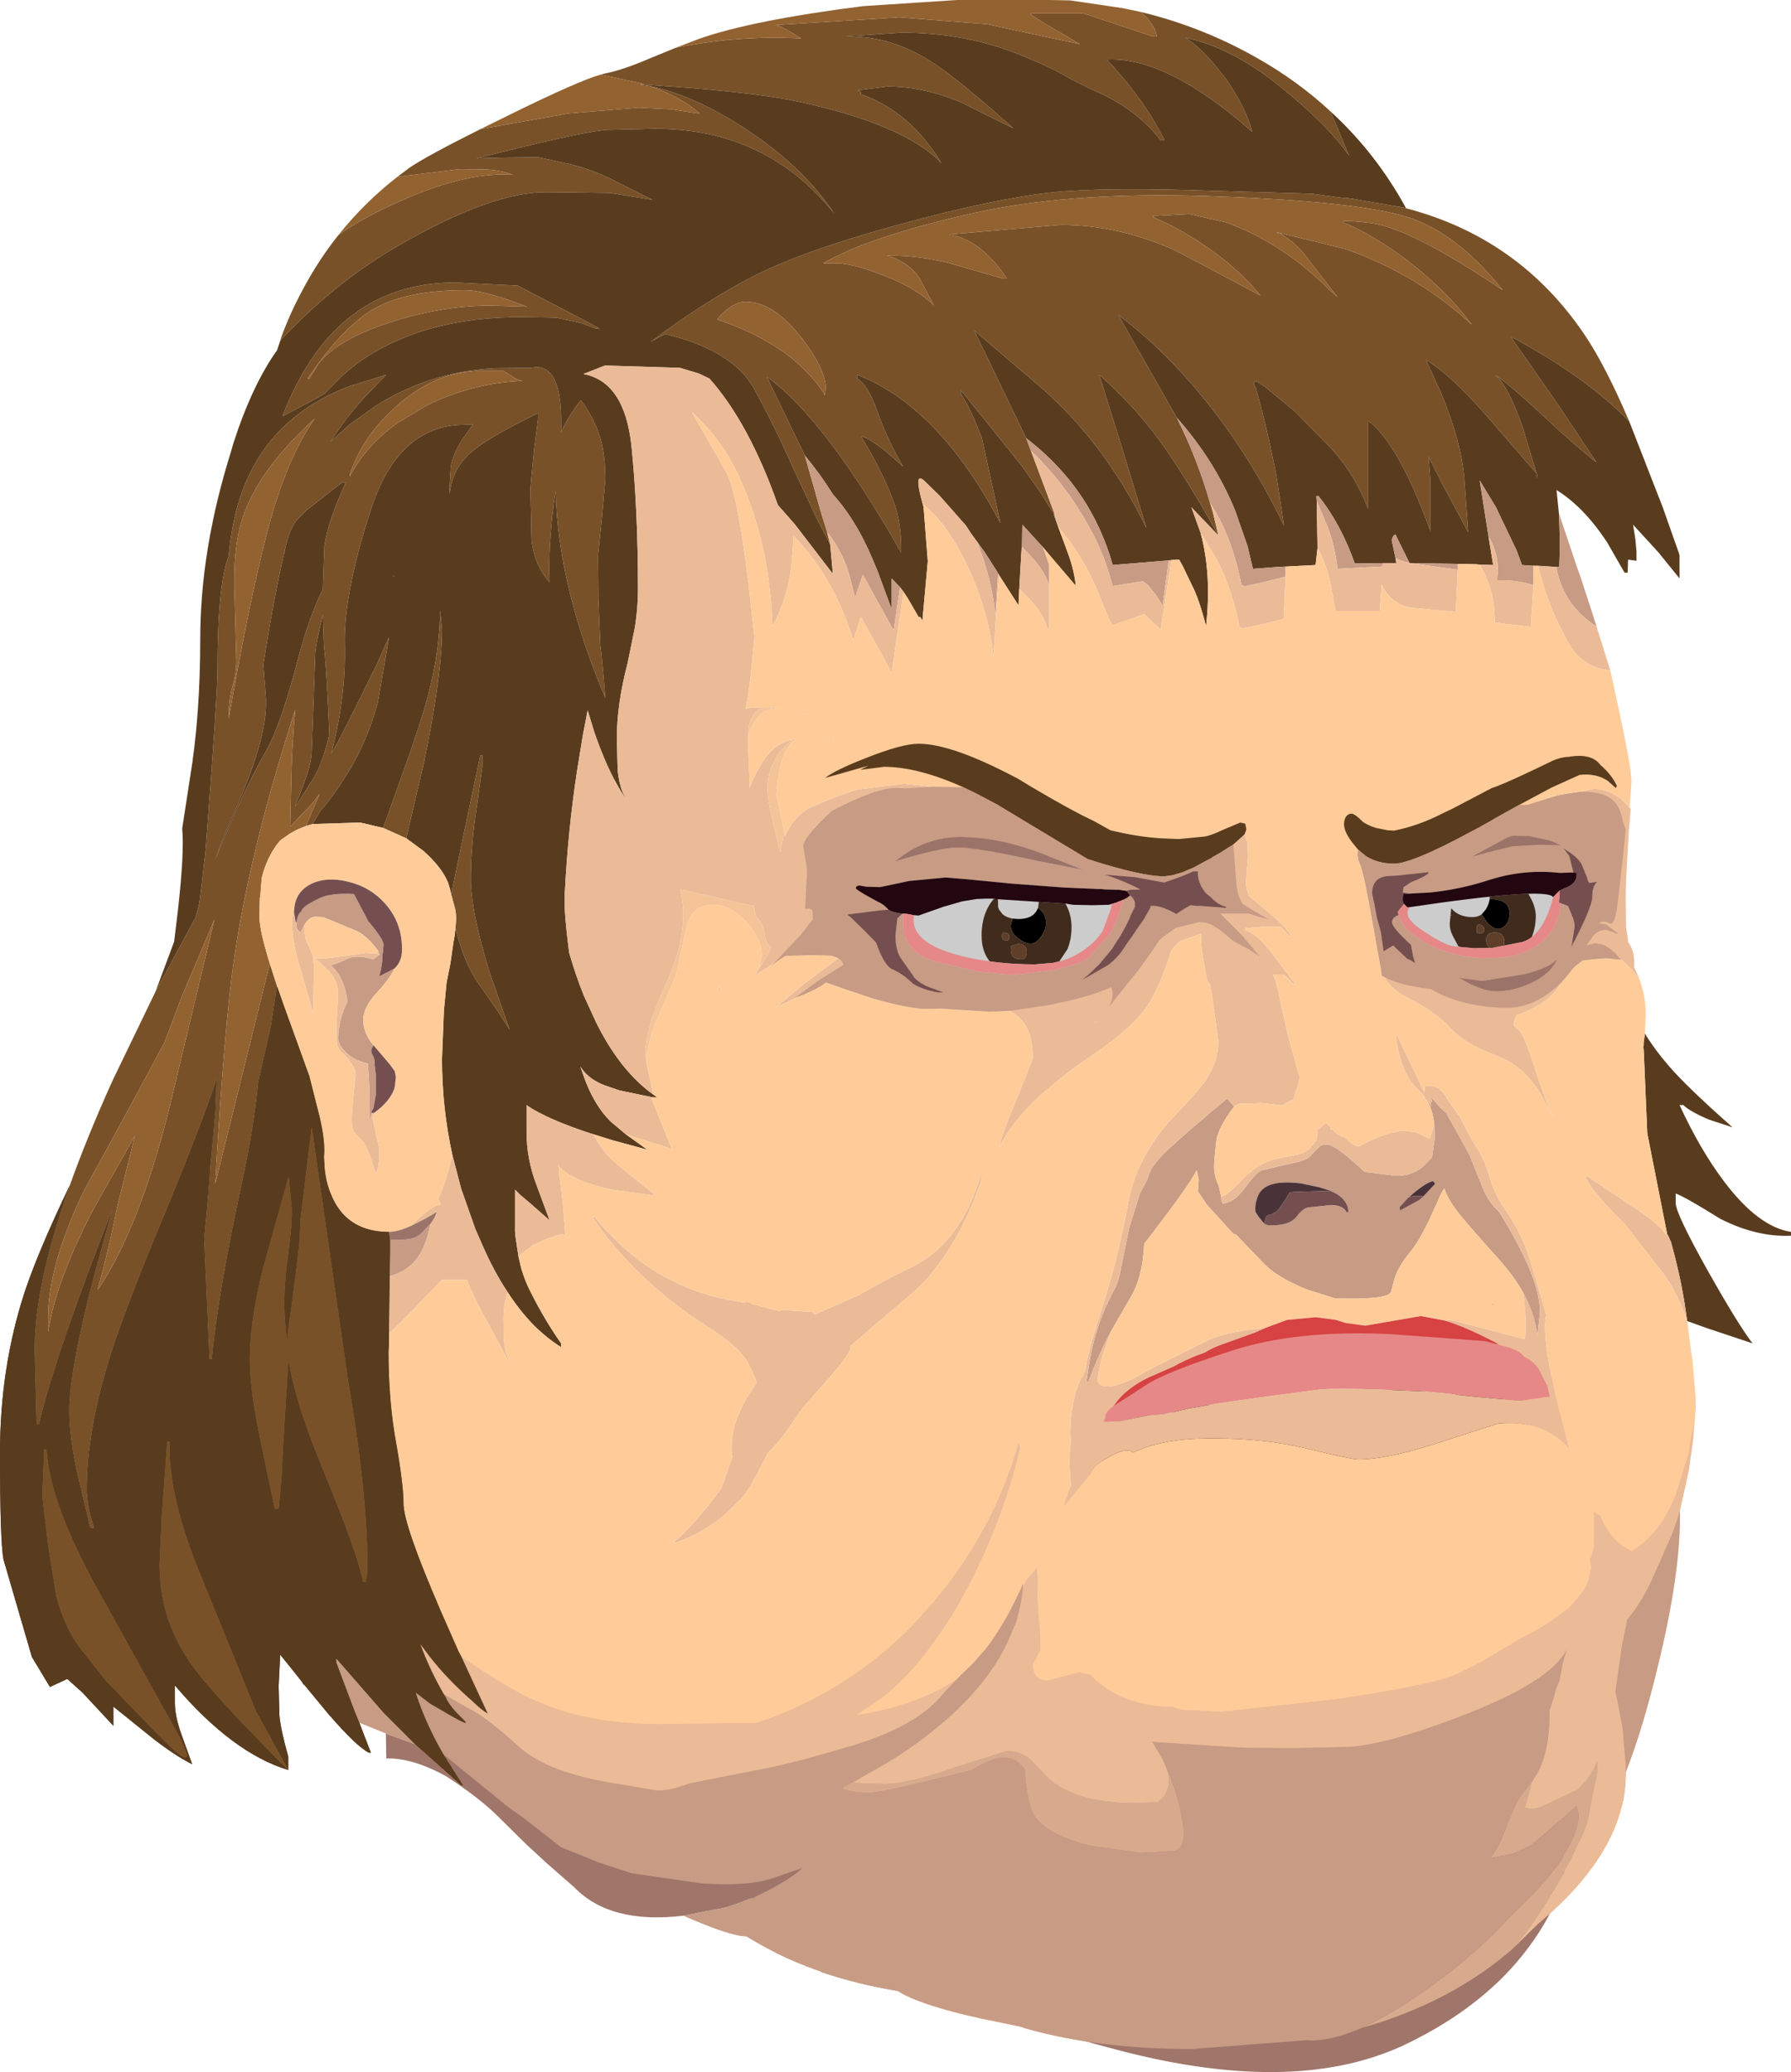 <?xml version="1.0" encoding="UTF-8" standalone="no"?>
<svg xmlns:ffdec="https://www.free-decompiler.com/flash" xmlns:xlink="http://www.w3.org/1999/xlink" ffdec:objectType="frame" height="269.55px" width="233.0px" xmlns="http://www.w3.org/2000/svg">
  <g transform="matrix(1.0, 0.0, 0.0, 1.0, 126.5, 269.25)">
    <use ffdec:characterId="502" height="266.55" transform="matrix(1.0, 0.0, 0.0, 1.0, -126.5, -269.25)" width="233.0" xlink:href="#shape0"/>
    <use ffdec:characterId="504" height="33.7" id="jaw5" transform="matrix(1.0, 0.0, 0.0, 1.0, -10.15, -33.4)" width="87.25" xlink:href="#sprite0"/>
    <use ffdec:characterId="506" height="62.2" id="jaw4" transform="matrix(1.0, 0.0, 0.0, 1.0, 80.15, -96.55)" width="13.95" xlink:href="#sprite1"/>
    <use ffdec:characterId="508" height="69.9" id="jaw2" transform="matrix(1.0, 0.0, 0.0, 1.0, -29.05, -72.6)" width="114.05" xlink:href="#sprite2"/>
    <use ffdec:characterId="510" height="58.55" id="jaw" transform="matrix(1.0, 0.0, 0.0, 1.0, 7.85, -95.8)" width="73.25" xlink:href="#sprite3"/>
    <use ffdec:characterId="512" height="60.1" id="jaw3" transform="matrix(1.0, 0.0, 0.0, 1.0, -76.9, -81.7)" width="87.6" xlink:href="#sprite4"/>
    <use ffdec:characterId="513" height="103.95" transform="matrix(1.0, 0.0, 0.0, 1.0, -126.5, -140.95)" width="63.45" xlink:href="#shape6"/>
    <use ffdec:characterId="521" height="34.85" id="eyes" transform="matrix(1.0, 0.0, 0.0, 1.0, -26.4, -172.5)" width="111.4" xlink:href="#sprite5"/>
  </g>
  <defs>
    <g id="shape0" transform="matrix(1.0, 0.0, 0.0, 1.0, 126.5, 269.25)">
      <path d="M46.6 -254.75 L49.0 -249.0 Q46.15 -253.1 39.85 -258.15 33.65 -263.1 27.7 -264.35 30.05 -262.9 33.05 -258.9 35.65 -255.1 36.4 -252.1 25.3 -261.9 17.5 -261.5 22.4 -256.25 25.0 -251.0 L24.5 -251.0 Q21.5 -254.9 16.45 -257.2 15.2 -257.75 12.65 -259.05 10.75 -260.25 6.5 -262.0 -0.75 -265.0 -9.25 -265.0 L-16.5 -264.5 Q-9.95 -264.7 -3.85 -260.2 -0.55 -257.8 5.35 -252.55 L-1.6 -256.0 Q-6.5 -258.0 -11.0 -258.0 L-15.0 -257.5 Q-14.5 -257.5 -14.5 -257.0 -8.1 -254.75 -4.0 -248.0 -8.7 -253.0 -22.5 -256.0 -27.05 -257.0 -36.55 -257.8 L-42.65 -258.25 -43.05 -258.4 -48.35 -259.55 -47.75 -259.7 Q-45.45 -260.15 -41.85 -261.7 L-38.55 -263.05 Q-30.25 -264.7 -22.25 -264.25 L-22.55 -264.4 Q-24.45 -265.65 -25.5 -266.0 L-17.45 -266.5 -9.5 -267.0 1.95 -266.1 14.0 -263.5 10.85 -265.35 Q8.1 -266.9 7.5 -267.5 L14.5 -267.5 23.5 -264.5 24.0 -264.5 Q23.8 -266.0 21.9 -267.7 29.95 -265.75 37.05 -261.7 42.35 -258.7 46.6 -254.75 M-41.95 -258.05 Q-36.65 -256.95 -30.55 -253.15 -22.2 -247.9 -18.0 -241.5 -26.8 -252.5 -41.25 -252.5 L-47.75 -252.35 Q-51.5 -251.95 -64.5 -248.65 L-60.9 -248.75 -56.45 -248.8 -52.15 -247.85 Q-48.95 -247.05 -45.6 -245.25 L-41.6 -243.25 -47.15 -244.15 -55.45 -244.25 Q-62.6 -244.25 -74.5 -237.4 -82.7 -232.7 -89.7 -225.3 L-90.05 -224.9 -89.9 -225.4 Q-88.8 -228.45 -87.1 -231.6 -85.05 -235.45 -82.45 -238.7 -79.7 -240.65 -75.95 -242.4 -66.3 -247.0 -59.75 -246.5 -61.3 -247.1 -63.15 -247.2 L-66.65 -247.25 -74.8 -246.25 -73.2 -247.45 Q-71.0 -248.95 -64.0 -252.45 L-52.45 -254.5 -43.4 -255.25 -39.3 -255.05 -35.75 -254.5 -35.5 -254.5 Q-37.8 -256.6 -41.95 -258.05 M-106.25 -140.3 L-101.05 -149.9 -100.55 -151.8 -100.25 -154.25 -99.75 -158.65 Q-98.2 -178.9 -98.2 -182.1 -98.2 -193.25 -96.75 -196.9 L-96.75 -196.95 Q-96.15 -203.3 -94.0 -207.65 -90.3 -215.25 -81.7 -218.75 L-81.15 -218.95 -80.9 -219.05 -76.25 -220.5 -79.15 -217.5 Q-81.6 -214.8 -83.5 -211.8 L-81.1 -213.95 -77.7 -216.4 Q-70.55 -220.95 -62.0 -221.35 L-57.45 -221.4 -56.75 -221.5 Q-53.5 -221.5 -53.5 -214.5 L-53.5 -213.0 Q-52.8 -214.75 -50.95 -217.2 -48.95 -214.55 -48.25 -211.7 -47.75 -209.75 -47.75 -206.9 L-48.2 -201.9 -48.7 -196.95 -48.65 -191.2 -48.4 -185.35 Q-48.2 -184.0 -47.75 -178.45 -53.95 -193.15 -54.2 -205.35 L-54.45 -203.75 Q-55.2 -198.05 -55.0 -193.5 -56.95 -195.7 -57.35 -198.95 L-57.5 -205.75 -57.0 -210.9 -56.5 -214.75 -56.5 -215.5 Q-62.25 -212.7 -64.55 -210.95 -67.65 -208.65 -68.0 -205.0 L-68.0 -206.25 -67.85 -208.6 Q-67.55 -210.1 -66.55 -211.8 L-65.0 -214.0 -66.0 -214.0 Q-69.45 -214.0 -72.1 -212.25 -76.1 -209.6 -78.25 -202.95 -81.85 -191.9 -81.65 -185.2 -81.5 -178.5 -83.4 -171.25 -82.4 -172.75 -77.45 -182.9 L-75.9 -186.35 -76.1 -185.1 -77.35 -177.85 -77.85 -176.15 Q-79.1 -172.35 -80.9 -169.3 -83.15 -165.6 -84.8 -163.8 L-85.25 -163.05 -85.85 -162.05 -86.7 -161.8 -84.9 -166.0 Q-85.85 -164.65 -87.5 -163.05 L-88.75 -161.7 -88.65 -166.0 Q-88.55 -172.25 -88.1 -176.9 -94.65 -156.6 -96.45 -141.45 -97.5 -132.65 -98.5 -115.25 L-91.4 -143.9 -90.45 -140.95 -90.6 -140.1 -91.25 -135.8 -92.9 -128.5 Q-93.5 -122.35 -95.0 -115.45 -98.1 -101.2 -98.95 -92.45 L-99.25 -92.45 -99.95 -108.15 Q-99.2 -115.75 -99.2 -117.0 L-98.8 -121.05 -98.45 -125.1 -98.35 -128.8 Q-100.25 -123.05 -105.2 -111.05 -110.2 -99.05 -112.1 -93.05 -115.2 -83.15 -115.2 -75.65 -115.2 -73.35 -114.25 -70.5 L-114.75 -70.45 -116.5 -77.8 Q-117.5 -82.55 -117.5 -85.65 -117.5 -91.05 -114.15 -103.75 L-111.9 -111.85 Q-119.25 -93.15 -121.45 -83.95 L-121.75 -83.95 -122.0 -93.7 Q-122.0 -102.2 -117.4 -115.1 -115.15 -121.4 -111.85 -128.7 L-106.25 -140.3 M-76.65 -161.55 L-73.1 -171.5 -72.3 -173.9 Q-69.25 -182.75 -69.25 -189.9 L-69.0 -187.4 Q-69.0 -181.3 -71.4 -169.8 L-71.85 -167.9 -73.65 -160.2 -76.65 -161.55 M-67.8 -152.9 L-66.25 -160.4 -65.5 -163.95 -64.0 -171.0 -63.75 -171.0 -63.75 -169.5 -64.65 -163.1 -64.75 -162.4 Q-65.25 -158.3 -65.25 -155.0 -65.25 -150.65 -62.8 -142.75 L-60.2 -135.3 -61.8 -137.8 -64.75 -142.05 Q-66.35 -144.8 -67.25 -148.55 L-67.2 -149.1 Q-67.1 -150.15 -67.3 -151.05 L-67.8 -152.9 M-18.5 -198.45 L-20.25 -201.8 -23.3 -208.35 Q-25.65 -213.65 -28.35 -218.6 -31.05 -223.6 -39.75 -225.75 L-40.05 -225.75 -41.1 -225.2 -41.9 -224.75 -41.2 -225.25 -40.55 -225.75 Q-31.8 -232.1 -24.95 -234.95 -18.1 -237.85 -6.3 -240.9 5.5 -243.95 12.4 -244.4 19.3 -244.85 30.7 -244.45 L44.2 -244.05 48.2 -243.5 48.75 -243.5 56.4 -242.2 56.45 -242.15 Q71.15 -238.3 79.65 -225.7 82.35 -221.7 85.45 -214.45 79.8 -220.25 70.0 -225.5 L76.1 -216.75 81.2 -209.1 Q78.6 -211.1 74.5 -214.95 70.05 -219.1 68.0 -220.5 69.65 -219.15 71.55 -213.8 L73.4 -207.65 66.65 -215.45 Q62.2 -220.5 59.0 -222.45 L60.9 -218.3 Q63.6 -211.85 64.0 -207.0 L64.5 -200.0 63.45 -202.0 61.0 -206.55 59.35 -209.85 59.6 -206.6 59.6 -200.15 Q55.4 -211.65 51.5 -214.5 L51.5 -203.05 Q49.8 -207.45 46.85 -210.75 L41.95 -215.75 38.05 -218.95 Q36.0 -220.45 36.9 -218.7 38.15 -214.35 39.3 -208.65 L39.55 -207.4 40.55 -200.85 40.3 -201.35 Q36.3 -209.6 30.8 -216.55 25.05 -223.8 19.0 -228.25 L26.6 -214.9 Q29.25 -209.6 30.9 -203.9 L31.25 -202.75 31.9 -200.05 32.0 -199.6 Q28.65 -205.7 25.2 -210.75 L24.2 -212.15 Q21.0 -216.5 16.5 -220.5 L19.25 -211.7 22.65 -200.55 Q17.2 -211.7 8.75 -219.0 L0.25 -226.25 7.0 -212.25 7.6 -210.65 10.9 -201.85 10.55 -202.5 9.05 -204.9 6.5 -208.55 -1.5 -218.5 -1.5 -218.0 Q-0.2 -216.1 1.25 -212.2 L3.65 -201.2 Q-4.4 -216.4 -15.0 -220.5 L-15.0 -220.0 Q-13.6 -219.25 -12.35 -215.7 -10.95 -211.8 -9.0 -208.55 L-11.4 -210.65 Q-13.6 -212.35 -14.5 -212.5 -11.95 -208.4 -10.4 -204.4 -9.2 -201.45 -9.25 -197.35 -19.1 -214.7 -26.75 -220.25 L-21.8 -210.0 -19.65 -202.45 -18.9 -200.05 -18.5 -198.45 M40.1 -238.85 L39.8 -239.0 48.55 -236.85 Q58.0 -233.5 65.0 -227.0 62.05 -230.95 57.8 -234.4 53.45 -237.95 49.0 -240.0 46.55 -240.85 51.7 -240.25 56.85 -239.7 69.0 -231.5 62.65 -239.5 55.6 -241.3 48.5 -243.15 30.4 -243.75 12.25 -244.35 -0.65 -241.35 -13.55 -238.4 -19.4 -235.0 L-17.5 -235.0 Q-15.4 -234.95 -11.25 -233.3 -7.1 -231.65 -5.0 -229.5 L-6.9 -233.1 Q-8.35 -235.2 -11.1 -236.0 L-10.5 -236.0 Q-7.1 -236.0 -3.1 -235.05 L4.0 -233.0 4.5 -233.0 Q1.1 -238.1 -3.05 -238.75 L11.5 -240.0 Q18.7 -240.0 25.9 -236.9 27.1 -236.35 37.5 -230.8 34.85 -234.0 31.3 -236.55 27.1 -239.55 23.5 -241.0 L23.5 -241.15 28.25 -241.4 32.9 -240.35 Q40.25 -237.75 46.5 -231.5 L47.5 -230.6 43.25 -236.1 Q41.9 -237.75 40.3 -238.7 L40.3 -238.75 40.1 -238.85 M39.5 -239.0 L39.8 -239.0 39.85 -238.9 39.5 -239.0 M73.5 -207.0 L73.4 -207.65 73.5 -207.5 73.5 -207.0 M-82.45 -219.9 L-84.25 -218.05 Q-85.35 -217.4 -86.8 -216.65 L-89.75 -215.1 Q-88.55 -218.25 -86.95 -221.0 L-86.0 -222.5 Q-79.25 -232.5 -67.25 -232.5 L-59.15 -232.1 -49.85 -227.25 -48.5 -226.5 -49.0 -226.5 -50.8 -227.2 -54.0 -227.9 -55.2 -227.95 -58.75 -228.0 Q-68.75 -228.0 -76.0 -224.4 -79.7 -222.6 -82.45 -219.9 M-86.5 -220.0 L-86.25 -220.0 -85.1 -221.9 Q-82.6 -225.05 -76.1 -227.2 -69.15 -229.5 -62.65 -229.5 L-57.95 -229.35 -59.55 -229.95 Q-63.8 -231.5 -66.0 -231.5 -73.6 -231.5 -77.8 -229.1 -81.3 -227.1 -85.15 -221.9 L-86.5 -220.0 M-88.2 -201.15 L-88.25 -201.05 -88.75 -200.15 -89.25 -198.5 -89.45 -197.7 -89.5 -197.25 -89.5 -197.45 Q-90.8 -191.95 -92.25 -182.8 L-91.95 -179.0 Q-91.4 -173.95 -95.9 -163.85 -97.5 -160.35 -98.5 -157.45 L-97.45 -159.95 Q-94.3 -167.4 -91.95 -171.45 -90.0 -174.8 -87.75 -183.45 -86.25 -189.1 -84.5 -192.6 L-84.3 -198.2 Q-83.85 -201.45 -81.5 -206.5 L-82.0 -206.5 -86.6 -202.9 -87.9 -201.6 -88.2 -201.15 M-95.35 -200.4 Q-96.1 -197.35 -96.0 -192.55 L-95.75 -183.25 Q-95.75 -181.6 -96.25 -179.95 -96.75 -178.35 -96.75 -175.75 -94.05 -191.1 -91.85 -199.6 -89.3 -209.55 -85.55 -214.8 -93.75 -207.35 -95.35 -200.4 M-64.0 -221.0 Q-69.45 -221.0 -74.5 -216.8 L-76.15 -215.25 Q-79.55 -211.85 -81.0 -207.5 L-81.0 -207.25 Q-78.9 -211.3 -74.75 -214.25 L-71.0 -216.5 Q-65.0 -219.45 -58.5 -219.7 L-59.25 -219.9 -61.0 -221.0 -64.0 -221.0 M-29.5 -230.0 Q-31.1 -230.0 -32.95 -228.0 L-33.2 -227.7 Q-23.4 -224.4 -19.25 -218.0 L-19.25 -217.75 Q-18.4 -220.25 -22.0 -225.0 -25.75 -230.0 -29.5 -230.0 M-75.25 -194.35 L-75.2 -194.25 -75.4 -194.35 -75.25 -194.35 M-84.35 -185.05 L-84.5 -189.3 Q-85.5 -185.2 -85.5 -183.95 L-85.95 -171.4 Q-85.95 -169.55 -88.15 -164.3 L-87.85 -164.65 -86.05 -167.5 Q-84.65 -169.45 -83.65 -173.7 -84.1 -183.8 -84.35 -185.05 M-105.1 -133.65 Q-109.3 -125.75 -115.45 -114.6 -120.25 -104.75 -120.25 -97.75 L-120.25 -96.0 Q-119.15 -102.9 -114.05 -112.5 L-108.95 -121.5 -111.2 -112.45 Q-112.6 -105.6 -113.75 -101.75 L-113.75 -101.5 Q-107.9 -110.2 -103.85 -127.7 L-98.6 -149.65 -102.85 -139.6 -105.1 -133.65 M-88.55 -112.25 Q-88.45 -110.25 -89.1 -105.35 -89.75 -100.5 -89.35 -96.65 L-89.2 -94.75 Q-87.5 -107.15 -87.5 -108.4 L-87.4 -110.7 -85.95 -122.7 -81.25 -89.9 Q-78.7 -75.1 -78.7 -65.5 -78.7 -64.2 -78.95 -63.45 L-79.25 -63.45 Q-80.05 -67.4 -84.55 -78.25 -88.3 -87.35 -89.0 -92.7 L-89.0 -91.95 -89.75 -79.85 Q-89.75 -77.5 -90.25 -73.0 L-90.75 -72.95 -92.8 -82.75 Q-94.0 -88.7 -94.0 -92.45 -94.0 -97.35 -92.3 -104.2 L-88.95 -116.2 -88.55 -112.25 M-120.45 -80.7 Q-120.0 -73.45 -113.3 -61.6 L-109.15 -54.1 -103.65 -44.2 Q-100.0 -37.6 -105.55 -43.2 L-112.8 -50.7 -116.3 -55.15 Q-118.1 -57.65 -119.2 -61.7 L-120.25 -68.25 -121.0 -74.65 -120.75 -80.7 -120.45 -80.7 M-104.75 -81.7 L-104.45 -81.7 Q-104.65 -74.65 -100.4 -64.35 L-95.5 -52.3 -93.25 -46.75 -89.0 -39.0 Q-99.15 -49.1 -101.85 -53.1 -105.75 -58.8 -105.75 -65.75 L-105.45 -72.15 -104.75 -81.7" fill="#795128" fill-rule="evenodd" stroke="none"/>
      <path d="M-42.65 -258.25 L-36.55 -257.8 Q-27.05 -257.0 -22.5 -256.0 -8.7 -253.0 -4.0 -248.0 -8.1 -254.75 -14.5 -257.0 -14.5 -257.5 -15.0 -257.5 L-11.0 -258.0 Q-6.5 -258.0 -1.6 -256.0 L5.35 -252.55 Q-0.55 -257.8 -3.85 -260.2 -9.95 -264.7 -16.5 -264.5 L-9.25 -265.0 Q-0.75 -265.0 6.5 -262.0 10.75 -260.25 12.65 -259.05 15.2 -257.75 16.45 -257.2 21.5 -254.9 24.5 -251.0 L25.0 -251.0 Q22.4 -256.25 17.5 -261.5 25.3 -261.9 36.4 -252.1 35.65 -255.1 33.05 -258.9 30.05 -262.9 27.7 -264.35 33.65 -263.1 39.85 -258.15 46.15 -253.1 49.0 -249.0 L46.6 -254.75 Q52.5 -249.35 56.4 -242.2 L48.75 -243.5 48.2 -243.5 44.2 -244.05 30.7 -244.45 Q19.3 -244.85 12.4 -244.4 5.5 -243.95 -6.3 -240.9 -18.1 -237.85 -24.95 -234.95 -31.8 -232.1 -40.55 -225.75 L-41.2 -225.25 -41.9 -224.75 -41.1 -225.2 -40.05 -225.75 -39.75 -225.75 Q-31.05 -223.6 -28.35 -218.6 -25.65 -213.65 -23.3 -208.35 L-20.25 -201.8 -18.5 -198.45 -18.15 -194.6 -23.1 -201.05 -24.95 -203.15 -25.3 -203.55 Q-29.05 -214.2 -34.2 -220.0 L-35.45 -220.6 -35.7 -220.7 -38.05 -221.4 -47.8 -221.7 -50.6 -220.6 Q-45.25 -219.6 -44.35 -211.25 -43.5 -202.9 -43.5 -192.5 -43.5 -190.25 -43.9 -187.65 L-44.85 -183.0 Q-46.25 -177.65 -46.25 -173.25 L-46.15 -169.1 Q-46.0 -167.45 -45.5 -166.2 L-45.0 -165.25 -45.75 -166.35 -46.65 -167.95 Q-47.95 -170.45 -49.15 -173.9 L-50.05 -176.85 -50.65 -173.75 -51.45 -168.85 Q-52.6 -161.2 -53.0 -153.5 -53.25 -151.35 -52.45 -145.3 -51.6 -142.35 -50.55 -139.75 L-48.95 -136.25 Q-46.05 -130.4 -42.1 -127.3 L-41.55 -126.9 -41.0 -126.5 -41.5 -126.5 -41.8 -126.55 -45.9 -127.4 -47.8 -128.05 Q-49.95 -128.85 -51.0 -130.5 L-50.6 -129.35 Q-49.25 -125.5 -47.05 -123.35 L-45.15 -121.75 -42.3 -119.7 -43.6 -120.05 -46.75 -120.9 -49.3 -121.7 -50.25 -122.0 Q-54.4 -123.4 -56.9 -124.8 L-57.65 -125.25 -58.0 -125.5 -58.0 -122.0 Q-58.0 -118.5 -56.7 -115.1 L-55.0 -110.5 -57.5 -112.7 -58.8 -113.8 -59.5 -114.5 -59.5 -109.0 -59.45 -108.45 -59.05 -105.8 -58.7 -104.3 Q-58.2 -102.55 -57.35 -100.95 -55.55 -97.4 -53.5 -94.5 L-53.5 -94.0 Q-55.4 -95.2 -57.1 -96.9 -58.9 -98.75 -60.45 -101.15 -62.25 -103.85 -63.75 -107.3 L-64.65 -109.35 -66.5 -114.6 -67.65 -119.0 Q-69.0 -125.15 -69.0 -131.5 L-68.75 -137.8 -68.4 -141.45 -67.9 -143.95 -67.5 -146.75 -67.35 -147.55 -67.25 -148.55 Q-66.35 -144.8 -64.75 -142.05 L-61.8 -137.8 -60.2 -135.3 -62.8 -142.75 Q-65.25 -150.65 -65.25 -155.0 -65.25 -158.3 -64.75 -162.4 L-64.65 -163.1 -63.75 -169.5 -63.75 -171.0 -64.0 -171.0 -65.5 -163.95 -66.25 -160.4 -67.8 -152.9 -67.95 -153.55 -68.2 -154.4 Q-69.0 -156.4 -71.4 -158.55 L-73.65 -160.2 -71.85 -167.9 -71.4 -169.8 Q-69.0 -181.3 -69.0 -187.4 L-69.25 -189.9 Q-69.25 -182.75 -72.3 -173.9 L-73.1 -171.5 -76.65 -161.55 -79.65 -162.25 -85.85 -162.05 -85.25 -163.05 -84.8 -163.8 Q-83.15 -165.6 -80.9 -169.3 -79.1 -172.35 -77.85 -176.15 L-77.35 -177.85 -76.1 -185.1 -75.9 -186.35 -77.45 -182.9 Q-82.4 -172.75 -83.4 -171.25 -81.5 -178.5 -81.65 -185.2 -81.85 -191.9 -78.25 -202.95 -76.1 -209.6 -72.1 -212.25 -69.45 -214.0 -66.0 -214.0 L-65.0 -214.0 -66.55 -211.8 Q-67.55 -210.1 -67.85 -208.6 L-68.0 -206.25 -68.0 -205.0 Q-67.65 -208.65 -64.55 -210.95 -62.25 -212.7 -56.5 -215.5 L-56.5 -214.75 -57.0 -210.9 -57.5 -205.75 -57.35 -198.95 Q-56.95 -195.7 -55.0 -193.5 -55.2 -198.05 -54.45 -203.75 L-54.2 -205.35 Q-53.95 -193.15 -47.75 -178.45 -48.2 -184.0 -48.4 -185.35 L-48.65 -191.2 -48.7 -196.95 -48.2 -201.9 -47.75 -206.9 Q-47.75 -209.75 -48.25 -211.7 -48.95 -214.55 -50.95 -217.2 -52.8 -214.75 -53.5 -213.0 L-53.5 -214.5 Q-53.5 -221.5 -56.75 -221.5 L-57.45 -221.4 -62.0 -221.35 Q-70.55 -220.95 -77.7 -216.4 L-81.1 -213.95 -83.5 -211.8 Q-81.6 -214.8 -79.15 -217.5 L-76.25 -220.5 -80.9 -219.05 -81.15 -218.95 -81.7 -218.75 Q-90.3 -215.25 -94.0 -207.65 -96.15 -203.3 -96.75 -196.95 L-96.75 -196.9 Q-98.2 -193.25 -98.2 -182.1 -98.2 -178.9 -99.75 -158.65 L-100.25 -154.25 -100.55 -151.8 -101.05 -149.9 -106.25 -140.3 -103.85 -146.75 -103.35 -150.85 Q-102.5 -158.5 -102.8 -161.45 L-101.8 -167.95 Q-100.45 -176.05 -100.45 -186.1 -100.45 -197.75 -96.45 -210.5 L-96.15 -211.55 Q-93.7 -219.15 -90.45 -223.7 L-90.05 -224.9 -89.7 -225.3 Q-82.7 -232.7 -74.5 -237.4 -62.6 -244.25 -55.45 -244.25 L-47.15 -244.15 -41.6 -243.25 -45.6 -245.25 Q-48.95 -247.05 -52.15 -247.85 L-56.45 -248.8 -60.9 -248.75 -64.5 -248.65 Q-51.5 -251.95 -47.75 -252.35 L-41.25 -252.5 Q-26.8 -252.5 -18.0 -241.5 -22.2 -247.9 -30.55 -253.15 -36.65 -256.95 -41.95 -258.05 L-43.2 -258.25 -43.2 -258.3 -42.65 -258.25 M7.0 -212.25 L0.25 -226.25 8.75 -219.0 Q17.2 -211.7 22.65 -200.55 L19.25 -211.7 16.5 -220.5 Q21.0 -216.5 24.2 -212.15 L25.2 -210.75 Q28.65 -205.7 32.0 -199.6 L28.5 -203.25 29.7 -199.9 Q31.15 -194.5 30.4 -187.8 29.45 -191.45 28.6 -193.05 L27.35 -195.65 26.9 -196.45 25.9 -196.4 25.55 -196.35 18.25 -195.75 17.9 -196.95 Q17.0 -199.7 15.7 -202.15 12.6 -207.95 7.0 -212.25 M26.6 -214.9 L19.0 -228.25 Q25.05 -223.8 30.8 -216.55 36.3 -209.6 40.3 -201.35 L40.55 -200.85 39.55 -207.4 39.3 -208.65 Q38.15 -214.35 36.9 -218.7 36.0 -220.45 38.05 -218.95 L41.95 -215.75 46.85 -210.75 Q49.8 -207.45 51.5 -203.05 L51.5 -214.5 Q55.4 -211.65 59.6 -200.15 L59.6 -206.6 59.35 -209.85 61.0 -206.55 63.45 -202.0 64.5 -200.0 64.0 -207.0 Q63.6 -211.85 60.9 -218.3 L59.0 -222.45 Q62.2 -220.5 66.65 -215.45 L73.4 -207.65 71.55 -213.8 Q69.65 -219.15 68.0 -220.5 70.05 -219.1 74.5 -214.95 78.6 -211.1 81.2 -209.1 L76.1 -216.75 70.0 -225.5 Q79.8 -220.25 85.45 -214.45 L89.8 -203.3 91.9 -197.35 92.0 -197.0 92.0 -194.0 89.25 -197.4 85.95 -201.0 86.25 -199.15 86.4 -197.45 86.4 -196.3 85.3 -196.45 85.25 -194.75 84.85 -194.75 82.55 -198.75 Q79.5 -203.35 76.0 -205.5 L76.3 -202.5 Q76.5 -199.0 76.35 -195.5 L75.95 -195.5 73.6 -195.65 72.9 -195.65 71.5 -195.75 70.8 -197.65 68.1 -203.3 66.0 -206.75 67.15 -199.45 67.75 -195.75 66.0 -195.8 65.45 -195.85 63.2 -195.9 63.15 -195.9 56.95 -196.0 56.85 -196.0 56.85 -196.05 55.05 -199.7 Q54.75 -199.7 54.55 -199.0 L55.05 -196.65 55.15 -196.0 53.4 -196.0 50.0 -195.95 49.75 -195.95 Q47.95 -201.05 45.05 -204.7 L44.75 -204.7 44.8 -204.1 44.9 -197.95 44.65 -195.75 40.85 -195.55 40.75 -195.55 39.75 -195.5 36.5 -195.25 35.8 -198.2 34.2 -202.8 Q31.5 -209.4 26.6 -214.9 M9.2 -198.05 L6.5 -201.0 6.45 -198.1 6.4 -197.85 6.25 -195.3 6.1 -192.65 6.0 -190.5 3.5 -194.4 3.35 -194.65 3.15 -195.0 1.65 -197.35 0.6 -198.8 -0.2 -199.9 -0.85 -200.9 -4.25 -204.75 -6.25 -206.7 Q-7.7 -208.05 -6.45 -203.65 L-6.35 -203.3 -5.8 -196.25 -6.5 -188.5 -6.75 -188.95 -7.0 -189.0 -8.45 -191.5 -8.95 -192.25 -9.4 -192.85 -10.5 -194.0 -10.5 -190.0 -12.35 -195.0 -13.0 -196.55 Q-15.15 -201.65 -18.15 -204.95 -19.8 -207.6 -21.8 -210.0 L-26.75 -220.25 Q-19.1 -214.7 -9.25 -197.35 -9.2 -201.45 -10.4 -204.4 -11.95 -208.4 -14.5 -212.5 -13.6 -212.35 -11.4 -210.65 L-9.0 -208.55 Q-10.95 -211.8 -12.35 -215.7 -13.6 -219.25 -15.0 -220.0 L-15.0 -220.5 Q-4.4 -216.4 3.65 -201.2 L1.25 -212.2 Q-0.2 -216.1 -1.5 -218.0 L-1.5 -218.5 6.5 -208.55 9.05 -204.9 10.55 -202.5 11.15 -200.75 12.1 -198.2 12.55 -196.95 Q13.25 -195.0 13.45 -193.05 L10.25 -196.8 9.2 -198.05 M73.5 -207.0 L73.5 -207.5 73.4 -207.65 73.5 -207.0 M87.5 -134.8 Q88.7 -132.8 90.55 -130.65 92.95 -127.85 98.9 -122.6 L95.85 -123.6 Q93.35 -124.65 92.5 -125.5 L92.0 -125.5 Q94.7 -119.65 97.8 -115.55 102.25 -109.65 106.5 -109.0 L106.5 -108.5 Q102.05 -108.3 97.3 -110.7 92.9 -113.45 91.5 -114.0 L91.5 -112.75 Q91.5 -111.4 95.7 -103.9 99.65 -96.9 101.5 -94.5 L95.5 -96.5 93.0 -97.4 92.65 -99.75 Q92.05 -103.5 90.9 -107.65 L90.5 -108.55 90.4 -108.65 87.8 -121.85 87.75 -123.05 87.35 -132.4 87.3 -133.0 87.35 -133.75 87.5 -134.8 M-79.75 -45.15 L-78.25 -41.25 -78.5 -41.25 Q-80.05 -42.0 -83.75 -46.25 L-87.05 -50.25 -86.95 -49.95 -87.2 -50.45 -88.95 -52.65 -90.05 -54.0 -90.25 -49.9 -90.15 -46.1 Q-90.0 -44.3 -89.0 -40.75 L-89.0 -39.0 Q-96.25 -41.2 -103.75 -50.0 L-103.75 -47.75 Q-103.75 -45.95 -102.85 -43.5 L-101.5 -39.75 Q-103.7 -40.85 -106.6 -43.1 L-111.75 -47.25 -111.75 -44.75 -115.75 -49.05 -117.75 -50.85 -120.0 -49.8 -122.35 -53.7 -126.05 -66.4 Q-126.5 -68.85 -126.5 -80.25 -126.5 -91.35 -123.3 -101.15 -121.55 -106.45 -117.4 -115.1 -122.0 -102.2 -122.0 -93.7 L-121.75 -83.95 -121.45 -83.95 Q-119.25 -93.15 -111.9 -111.85 L-114.15 -103.75 Q-117.5 -91.05 -117.5 -85.65 -117.5 -82.55 -116.5 -77.8 L-114.75 -70.45 -114.25 -70.5 Q-115.2 -73.35 -115.2 -75.65 -115.2 -83.15 -112.1 -93.05 -110.2 -99.05 -105.2 -111.05 -100.25 -123.05 -98.35 -128.8 L-98.45 -125.1 -98.8 -121.05 -99.2 -117.0 Q-99.2 -115.75 -99.95 -108.15 L-99.25 -92.45 -98.95 -92.45 Q-98.1 -101.2 -95.0 -115.45 -93.5 -122.35 -92.9 -128.5 L-91.25 -135.8 -90.6 -140.1 -90.45 -140.95 -89.65 -138.65 -86.25 -129.25 -84.9 -123.9 Q-84.15 -120.7 -84.35 -118.75 L-84.25 -117.15 Q-84.05 -115.3 -83.4 -113.8 -82.75 -112.25 -81.75 -111.2 -79.6 -109.0 -75.9 -109.0 L-75.75 -107.95 -75.75 -106.55 -75.8 -103.25 -75.9 -95.75 -75.9 -94.4 -75.95 -93.4 Q-75.95 -86.95 -74.95 -81.5 -74.0 -76.1 -74.0 -73.65 -74.0 -70.9 -69.2 -59.8 L-66.8 -54.35 -66.5 -53.8 -63.05 -46.35 Q-63.75 -46.7 -65.15 -48.05 -68.3 -50.8 -70.6 -53.75 L-71.8 -55.35 Q-70.65 -52.15 -68.75 -48.85 L-68.5 -48.45 Q-68.1 -47.4 -66.35 -45.7 -64.6 -44.1 -69.45 -47.0 L-70.5 -47.6 -72.4 -49.05 -72.2 -48.4 Q-71.0 -44.9 -69.05 -41.5 L-68.9 -41.2 -68.85 -41.1 -66.25 -37.0 -66.5 -37.0 -72.5 -42.35 -76.6 -46.45 -82.75 -53.5 -82.75 -53.0 -80.4 -46.75 -79.75 -45.15 M-82.45 -219.9 Q-79.7 -222.6 -76.0 -224.4 -68.75 -228.0 -58.75 -228.0 L-55.2 -227.95 -54.0 -227.9 -50.8 -227.2 -49.0 -226.5 -48.5 -226.5 -49.85 -227.25 -59.15 -232.1 -67.25 -232.5 Q-79.25 -232.5 -86.0 -222.5 L-86.95 -221.0 Q-88.55 -218.25 -89.75 -215.1 L-86.8 -216.65 Q-85.35 -217.4 -84.25 -218.05 L-82.45 -219.9 M-88.2 -201.15 L-87.9 -201.6 -86.6 -202.9 -82.0 -206.5 -81.5 -206.5 Q-83.85 -201.45 -84.3 -198.2 L-84.5 -192.6 Q-86.25 -189.1 -87.75 -183.45 -90.0 -174.8 -91.95 -171.45 -94.3 -167.4 -97.45 -159.95 L-98.5 -157.45 Q-97.5 -160.35 -95.9 -163.85 -91.4 -173.95 -91.95 -179.0 L-92.25 -182.8 Q-90.8 -191.95 -89.5 -197.45 L-89.5 -197.25 -89.45 -197.7 -89.25 -198.5 -88.75 -200.15 -88.25 -201.05 -88.2 -201.15 M-75.25 -194.35 L-75.4 -194.35 -75.2 -194.25 -75.25 -194.35 M-84.35 -185.05 Q-84.1 -183.8 -83.65 -173.7 -84.65 -169.45 -86.05 -167.5 L-87.85 -164.65 -88.15 -164.3 Q-85.95 -169.55 -85.95 -171.4 L-85.5 -183.95 Q-85.5 -185.2 -84.5 -189.3 L-84.35 -185.05 M-120.45 -80.7 L-120.75 -80.7 -121.0 -74.65 -120.25 -68.25 -119.2 -61.7 Q-118.1 -57.65 -116.3 -55.15 L-112.8 -50.7 -105.55 -43.2 Q-100.0 -37.6 -103.65 -44.2 L-109.15 -54.1 -113.3 -61.6 Q-120.0 -73.45 -120.45 -80.7 M-88.55 -112.25 L-88.95 -116.2 -92.3 -104.2 Q-94.0 -97.35 -94.0 -92.45 -94.0 -88.7 -92.8 -82.75 L-90.75 -72.95 -90.25 -73.0 Q-89.75 -77.5 -89.75 -79.85 L-89.0 -91.95 -89.0 -92.7 Q-88.3 -87.35 -84.55 -78.25 -80.05 -67.4 -79.25 -63.45 L-78.95 -63.45 Q-78.7 -64.2 -78.7 -65.5 -78.7 -75.1 -81.25 -89.9 L-85.95 -122.7 -87.4 -110.7 -87.5 -108.4 Q-87.5 -107.15 -89.2 -94.75 L-89.35 -96.65 Q-89.75 -100.5 -89.1 -105.35 -88.45 -110.25 -88.55 -112.25 M-104.75 -81.7 L-105.45 -72.15 -105.75 -65.75 Q-105.75 -58.8 -101.85 -53.1 -99.15 -49.1 -89.0 -39.0 L-93.25 -46.75 -95.5 -52.3 -100.4 -64.35 Q-104.65 -74.65 -104.45 -81.7 L-104.75 -81.7" fill="#593c1e" fill-rule="evenodd" stroke="none"/>
      <path d="M21.9 -267.7 Q23.8 -266.0 24.0 -264.5 L23.5 -264.5 14.5 -267.5 7.5 -267.5 Q8.1 -266.9 10.85 -265.35 L14.0 -263.5 1.95 -266.1 -9.5 -267.0 -17.45 -266.5 -25.5 -266.0 Q-24.45 -265.65 -22.55 -264.4 L-22.25 -264.25 Q-30.25 -264.7 -38.55 -263.05 L-35.55 -264.2 Q-28.75 -266.6 -14.25 -268.45 L-2.0 -269.25 10.0 -269.25 12.7 -269.2 19.5 -268.2 21.9 -267.7 M-48.35 -259.55 L-43.05 -258.4 -42.65 -258.25 -43.2 -258.3 -43.2 -258.25 -41.95 -258.05 Q-37.8 -256.6 -35.5 -254.5 L-35.75 -254.5 -39.3 -255.05 -43.4 -255.25 -52.45 -254.5 -64.0 -252.45 -60.25 -254.3 Q-51.2 -258.75 -48.35 -259.55 M39.5 -239.0 L39.85 -238.9 39.8 -239.0 39.5 -239.0 M40.1 -238.85 L40.3 -238.75 40.3 -238.7 Q41.9 -237.75 43.25 -236.1 L47.5 -230.6 46.5 -231.5 Q40.25 -237.75 32.9 -240.35 L28.25 -241.4 23.5 -241.15 23.5 -241.0 Q27.1 -239.55 31.3 -236.55 34.85 -234.0 37.5 -230.8 27.1 -236.35 25.9 -236.9 18.7 -240.0 11.5 -240.0 L-3.05 -238.75 Q1.1 -238.1 4.5 -233.0 L4.0 -233.0 -3.1 -235.05 Q-7.1 -236.0 -10.5 -236.0 L-11.1 -236.0 Q-8.35 -235.2 -6.9 -233.1 L-5.0 -229.5 Q-7.1 -231.65 -11.25 -233.3 -15.4 -234.95 -17.5 -235.0 L-19.4 -235.0 Q-13.55 -238.4 -0.65 -241.35 12.25 -244.35 30.4 -243.75 48.5 -243.15 55.6 -241.3 62.65 -239.5 69.0 -231.5 56.85 -239.7 51.7 -240.25 46.55 -240.85 49.0 -240.0 53.45 -237.95 57.8 -234.4 62.05 -230.95 65.0 -227.0 58.0 -233.5 48.55 -236.85 L39.8 -239.0 40.1 -238.85 M-82.45 -238.7 Q-79.05 -242.95 -74.8 -246.25 L-66.65 -247.25 -63.15 -247.2 Q-61.3 -247.1 -59.75 -246.5 -66.3 -247.0 -75.95 -242.4 -79.7 -240.65 -82.45 -238.7 M-86.5 -220.0 L-85.15 -221.9 Q-81.3 -227.1 -77.8 -229.1 -73.6 -231.5 -66.0 -231.5 -63.8 -231.5 -59.55 -229.95 L-57.95 -229.35 -62.65 -229.5 Q-69.15 -229.5 -76.1 -227.2 -82.6 -225.05 -85.1 -221.9 L-86.25 -220.0 -86.5 -220.0 M-29.5 -230.0 Q-25.75 -230.0 -22.0 -225.0 -18.4 -220.25 -19.25 -217.75 L-19.25 -218.0 Q-23.4 -224.4 -33.2 -227.7 L-32.95 -228.0 Q-31.1 -230.0 -29.5 -230.0 M-64.0 -221.0 L-61.0 -221.0 -59.25 -219.9 -58.5 -219.7 Q-65.0 -219.45 -71.0 -216.5 L-74.75 -214.25 Q-78.9 -211.3 -81.0 -207.25 L-81.0 -207.5 Q-79.55 -211.85 -76.15 -215.25 L-74.5 -216.8 Q-69.45 -221.0 -64.0 -221.0 M-95.35 -200.4 Q-93.75 -207.35 -85.55 -214.8 -89.3 -209.55 -91.85 -199.6 -94.05 -191.1 -96.75 -175.75 -96.75 -178.35 -96.25 -179.95 -95.75 -181.6 -95.75 -183.25 L-96.0 -192.55 Q-96.1 -197.35 -95.35 -200.4 M-86.7 -161.8 L-87.9 -161.3 -88.8 -160.8 -89.95 -160.0 -90.1 -159.85 Q-91.75 -157.9 -92.45 -155.05 L-92.65 -152.55 -92.7 -152.45 -92.7 -152.25 -92.75 -150.0 Q-92.75 -148.25 -91.4 -143.9 L-98.5 -115.25 Q-97.5 -132.65 -96.45 -141.45 -94.65 -156.6 -88.1 -176.9 -88.55 -172.25 -88.65 -166.0 L-88.75 -161.7 -87.5 -163.05 Q-85.85 -164.65 -84.9 -166.0 L-86.7 -161.8 M-105.1 -133.65 L-102.85 -139.6 -98.6 -149.65 -103.85 -127.7 Q-107.9 -110.2 -113.75 -101.5 L-113.75 -101.75 Q-112.6 -105.6 -111.2 -112.45 L-108.95 -121.5 -114.05 -112.5 Q-119.15 -102.9 -120.25 -96.0 L-120.25 -97.75 Q-120.25 -104.75 -115.45 -114.6 -109.3 -125.75 -105.1 -133.65" fill="#936231" fill-rule="evenodd" stroke="none"/>
      <path d="M30.9 -203.9 Q29.25 -209.6 26.6 -214.9 31.5 -209.4 34.2 -202.8 L35.8 -198.2 36.5 -195.25 39.75 -195.5 40.75 -195.55 40.75 -195.15 40.75 -194.25 38.2 -193.6 35.5 -193.0 35.1 -193.1 35.0 -193.25 Q33.9 -198.65 31.8 -202.4 L30.9 -203.9 M7.6 -210.65 L7.0 -212.25 Q12.6 -207.95 15.7 -202.15 17.0 -199.7 17.9 -196.95 L18.25 -195.75 25.55 -196.35 24.75 -190.5 23.9 -191.8 22.9 -193.1 22.2 -193.65 18.25 -193.0 Q17.15 -197.4 14.8 -201.4 11.9 -206.5 7.6 -210.65 M6.45 -198.1 L6.5 -201.0 9.2 -198.05 10.0 -195.75 10.0 -193.0 Q9.55 -194.75 7.7 -196.8 L6.45 -198.1 M-21.8 -210.0 Q-19.8 -207.6 -18.15 -204.95 -15.15 -201.65 -13.0 -196.55 L-12.35 -195.0 -10.5 -190.0 -10.5 -194.0 -9.4 -192.85 -10.25 -187.25 -14.25 -194.5 -15.25 -191.5 -15.75 -193.45 Q-16.55 -197.1 -18.9 -200.05 L-19.65 -202.45 -21.8 -210.0 M0.6 -198.8 L1.65 -197.35 3.15 -195.0 3.35 -194.65 3.0 -189.25 Q2.5 -194.05 0.6 -198.8 M44.8 -204.1 L44.75 -204.7 45.05 -204.7 Q47.95 -201.05 49.75 -195.95 L50.0 -195.95 53.4 -196.0 53.35 -195.55 47.5 -195.25 Q47.2 -198.2 46.2 -200.75 L44.8 -204.1 M55.05 -196.65 L54.55 -199.0 Q54.75 -199.7 55.05 -199.7 L56.85 -196.05 56.6 -196.1 Q55.8 -196.3 55.05 -196.65 M56.95 -196.0 L63.15 -195.9 63.15 -195.15 56.95 -196.0 M67.15 -199.45 L66.0 -206.75 68.1 -203.3 70.8 -197.65 71.5 -195.75 72.9 -195.65 73.0 -195.5 73.0 -193.15 Q70.65 -193.85 68.25 -193.75 L68.35 -194.85 Q68.45 -197.3 67.15 -199.45 M75.95 -195.5 L76.35 -195.5 Q76.5 -199.0 76.3 -202.5 L78.7 -195.35 79.1 -194.25 80.7 -189.35 81.2 -187.75 Q80.75 -188.0 80.4 -188.3 76.75 -191.05 75.95 -195.5 M-7.35 -9.1 Q-8.75 -9.65 -9.7 -10.25 L-12.6 -10.8 Q-19.05 -12.2 -24.2 -14.55 -26.7 -15.7 -29.4 -17.35 L-30.05 -17.4 Q-32.4 -17.75 -37.6 -20.05 L-33.55 -20.85 Q-31.55 -21.05 -27.55 -22.9 L-30.35 -24.75 -38.65 -28.7 -43.75 -30.95 Q-49.25 -35.7 -52.0 -36.2 L-53.3 -36.5 -44.75 -36.5 Q-36.35 -36.4 -31.35 -34.85 -25.35 -33.0 -20.75 -28.25 -17.75 -25.2 -10.95 -14.6 L-7.35 -9.1 M-76.3 -43.75 L-79.75 -45.15 -80.4 -46.75 -82.75 -53.0 -82.75 -53.5 -76.6 -46.45 -72.5 -42.35 -75.95 -43.6 -76.3 -43.75 M34.05 -125.3 Q31.8 -122.35 31.7 -120.55 L31.5 -118.55 31.45 -117.65 Q31.4 -116.35 32.05 -115.0 L32.35 -113.65 32.4 -113.15 32.55 -112.7 Q33.95 -112.75 35.35 -114.6 36.95 -116.75 37.6 -117.0 L41.45 -117.9 Q43.25 -118.25 43.8 -118.7 L45.1 -120.05 Q45.4 -120.4 46.3 -120.35 46.85 -120.35 49.05 -118.6 L51.05 -116.8 55.1 -116.3 Q57.3 -116.25 58.8 -117.65 L59.8 -118.7 60.15 -121.2 60.1 -122.95 Q59.9 -124.7 59.3 -125.85 L59.5 -125.75 59.75 -125.2 59.6 -125.65 59.6 -125.8 59.8 -126.0 59.7 -126.3 59.7 -126.35 59.8 -126.4 60.8 -125.25 61.6 -124.5 62.5 -122.95 64.7 -118.95 66.4 -114.7 Q67.1 -112.9 68.5 -111.65 74.25 -102.4 73.8 -98.05 L73.5 -95.5 Q73.15 -98.35 71.65 -101.1 70.5 -103.15 68.75 -105.15 63.75 -110.7 62.8 -112.05 61.85 -113.35 61.4 -114.65 L61.15 -114.25 60.95 -113.9 59.55 -110.8 Q58.0 -107.55 56.85 -106.25 55.45 -104.55 54.95 -103.0 L54.45 -101.15 Q53.95 -100.15 47.2 -100.35 L43.55 -101.5 Q39.7 -103.05 37.95 -104.85 L34.3 -108.65 33.95 -108.75 30.5 -112.55 29.35 -114.25 29.45 -115.75 29.2 -117.05 Q28.2 -115.0 22.35 -107.45 22.15 -103.0 20.5 -100.35 L18.05 -96.1 Q16.3 -92.8 15.1 -89.5 L14.85 -89.5 15.2 -91.9 Q16.05 -97.05 18.35 -101.25 19.05 -102.5 19.35 -104.35 L19.35 -104.4 19.4 -104.6 20.4 -109.5 21.8 -114.0 22.75 -115.8 Q23.05 -116.8 23.45 -117.45 L24.15 -118.35 24.9 -119.2 28.05 -122.05 30.65 -124.25 30.65 -124.3 32.55 -125.85 33.15 -126.35 33.25 -126.25 34.05 -125.3 M15.95 -136.25 L16.25 -136.45 16.1 -136.3 15.95 -136.25 M46.55 -114.35 L46.1 -114.5 45.15 -114.8 42.8 -115.3 Q38.1 -115.9 37.2 -113.75 L37.2 -113.8 Q36.65 -112.4 36.85 -111.55 L37.25 -110.95 37.7 -110.4 37.95 -110.1 Q38.15 -109.95 38.5 -109.85 L38.55 -109.85 38.65 -109.85 Q41.25 -109.8 42.15 -110.95 43.1 -112.2 43.85 -112.2 L46.7 -112.5 Q48.15 -112.45 48.6 -111.7 L48.8 -111.5 48.9 -111.6 48.9 -111.9 Q48.65 -113.5 46.55 -114.35 M58.6 -113.55 L60.2 -115.25 59.95 -115.6 Q59.15 -115.5 57.35 -114.0 L56.85 -113.55 56.65 -113.4 55.6 -112.25 Q55.6 -111.6 55.75 -111.85 L58.15 -113.15 58.5 -113.45 58.6 -113.55 M6.6 -63.3 L6.6 -63.2 6.55 -63.15 6.6 -63.3 M-87.9 -149.25 Q-87.85 -150.25 -87.3 -150.7 -87.2 -151.25 -85.65 -152.05 L-85.25 -152.25 Q-83.65 -153.15 -80.45 -152.95 L-78.55 -149.35 -78.45 -149.25 Q-76.6 -147.05 -76.6 -146.35 L-76.65 -145.85 -76.65 -145.8 -76.65 -145.65 -76.7 -145.25 -76.75 -145.15 -76.75 -144.8 -76.75 -144.7 Q-76.75 -143.8 -77.15 -142.25 L-75.4 -143.15 -75.2 -143.25 Q-75.75 -142.0 -77.5 -140.1 -79.25 -138.2 -79.25 -136.55 -79.25 -134.9 -77.9 -133.25 -78.4 -132.65 -78.05 -132.05 -77.7 -131.5 -77.75 -130.75 L-77.75 -130.65 -77.6 -129.45 -77.6 -126.85 -77.9 -125.15 -77.95 -125.05 -78.0 -124.95 -78.2 -124.6 -78.1 -124.5 -78.4 -123.55 -78.4 -124.65 Q-78.4 -128.3 -78.65 -130.9 -80.45 -131.3 -81.5 -132.35 -82.5 -133.35 -82.5 -134.15 -82.5 -136.55 -81.3 -138.95 -81.7 -142.2 -83.5 -143.7 -82.85 -143.8 -81.5 -144.45 -80.2 -145.15 -77.95 -144.45 L-77.1 -145.1 -77.15 -145.15 -77.3 -145.3 -77.25 -145.5 Q-78.8 -147.55 -80.0 -148.1 L-84.45 -149.95 -85.45 -150.0 Q-86.25 -150.0 -86.9 -148.95 L-87.4 -147.95 Q-87.95 -148.35 -87.95 -148.85 L-87.9 -149.25 M-70.5 -110.05 Q-70.95 -107.6 -71.9 -106.05 -73.25 -103.9 -75.8 -103.25 L-75.75 -106.55 -75.75 -107.95 -75.0 -107.95 -74.65 -107.95 -73.4 -108.05 -72.55 -108.25 -71.85 -108.65 -70.6 -109.95 -70.5 -110.05 M-68.85 -41.1 L-68.9 -41.2 -68.7 -40.95 -68.85 -41.1" fill="#c79b84" fill-rule="evenodd" stroke="none"/>
      <path d="M-67.65 -119.0 L-66.5 -114.6 -64.65 -109.35 -63.75 -107.3 Q-62.25 -103.85 -60.45 -101.15 -61.0 -99.55 -61.0 -97.65 L-60.95 -94.85 Q-60.8 -93.35 -60.25 -92.25 L-60.25 -92.0 -63.45 -97.95 Q-64.85 -100.4 -65.75 -102.75 L-69.0 -102.75 -74.3 -97.3 -75.9 -95.75 -75.8 -103.25 Q-73.25 -103.9 -71.9 -106.05 -70.95 -107.6 -70.5 -110.05 -69.8 -111.0 -69.7 -111.6 L-70.35 -111.2 -70.95 -110.85 -71.3 -110.65 -73.0 -109.8 Q-70.9 -112.0 -69.5 -112.5 L-69.15 -112.6 -69.5 -113.3 Q-68.4 -115.65 -67.65 -119.0 M-59.05 -105.8 L-59.45 -108.45 -59.5 -109.0 -59.5 -114.5 -58.8 -113.8 -57.5 -112.7 -55.0 -110.5 -56.7 -115.1 Q-58.0 -118.5 -58.0 -122.0 L-58.0 -125.5 -57.65 -125.25 -56.9 -124.8 Q-54.4 -123.4 -50.25 -122.0 L-49.3 -121.7 Q-48.45 -120.05 -47.2 -118.7 L-46.05 -117.65 -41.5 -114.0 -41.5 -113.75 -47.0 -114.5 -48.2 -114.8 Q-51.75 -115.7 -53.35 -117.1 L-53.8 -117.5 -54.0 -117.75 -53.8 -117.4 -53.8 -116.95 Q-53.25 -113.1 -52.95 -108.7 L-52.95 -108.65 -53.45 -108.7 -55.5 -108.05 -57.2 -107.25 -59.05 -105.8 M-45.15 -121.75 L-47.05 -123.35 Q-49.25 -125.5 -50.6 -129.35 L-51.0 -130.5 Q-49.95 -128.85 -47.8 -128.05 L-45.9 -127.4 -41.8 -126.55 -41.45 -125.65 -39.1 -119.8 -44.05 -121.35 -45.15 -121.75 M-41.55 -126.9 L-42.1 -127.3 Q-46.05 -130.4 -48.95 -136.25 L-50.55 -139.75 Q-51.6 -142.35 -52.45 -145.3 -53.25 -151.35 -53.0 -153.5 -52.6 -161.2 -51.45 -168.85 L-50.65 -173.75 -50.05 -176.85 -49.15 -173.9 Q-47.95 -170.45 -46.65 -167.95 L-45.75 -166.35 -45.0 -165.25 -45.5 -166.2 Q-46.0 -167.45 -46.15 -169.1 L-46.25 -173.25 Q-46.25 -177.65 -44.85 -183.0 L-43.9 -187.65 Q-43.5 -190.25 -43.5 -192.5 -43.5 -202.9 -44.35 -211.25 -45.25 -219.6 -50.6 -220.6 L-47.8 -221.7 -38.05 -221.4 -35.7 -220.7 -35.45 -220.6 -34.2 -220.0 Q-29.05 -214.2 -25.3 -203.55 L-24.95 -203.15 -23.1 -201.05 -18.15 -194.6 -18.5 -198.45 -18.9 -200.05 Q-16.55 -197.1 -15.75 -193.45 L-15.25 -191.5 -14.25 -194.5 -10.25 -187.25 -9.4 -192.85 -8.95 -192.25 -10.5 -181.75 -14.5 -189.0 -15.5 -186.0 -15.95 -187.3 Q-17.05 -190.65 -18.85 -193.7 -20.65 -196.85 -23.25 -199.5 L-23.5 -196.15 Q-23.9 -191.7 -26.0 -187.75 -26.15 -192.3 -27.0 -196.75 -28.1 -202.4 -30.5 -207.55 -32.7 -212.2 -36.5 -215.65 L-32.1 -208.0 Q-30.35 -204.95 -28.75 -190.0 L-28.35 -186.35 Q-28.9 -179.85 -29.5 -177.0 L-29.05 -177.15 -27.3 -177.25 -27.05 -177.25 Q-29.15 -176.65 -29.15 -173.65 L-29.15 -173.4 -29.2 -172.35 -29.05 -169.4 -29.0 -168.15 -29.0 -166.75 Q-27.7 -169.9 -26.55 -171.15 L-26.45 -171.25 Q-25.25 -172.6 -23.45 -173.05 L-25.0 -171.5 Q-26.65 -169.25 -26.65 -166.65 -26.65 -165.4 -25.9 -162.15 L-25.0 -158.4 -24.6 -160.45 -24.45 -160.85 -24.4 -160.45 -24.3 -160.7 Q-22.9 -163.5 -20.65 -164.4 -16.95 -166.0 -14.9 -166.55 L-8.9 -167.3 -5.2 -166.9 -4.8 -166.9 -1.2 -166.85 23.35 -158.15 33.95 -159.4 35.4 -160.7 35.8 -159.7 35.85 -157.9 35.6 -154.55 Q35.6 -153.7 35.85 -153.15 L36.0 -152.7 Q36.9 -151.9 38.7 -150.45 40.5 -148.95 41.5 -147.5 L41.25 -147.5 40.15 -148.7 38.35 -148.75 35.5 -148.5 35.5 -148.25 Q37.05 -147.75 38.7 -145.6 L42.0 -141.25 41.75 -141.25 41.15 -141.9 40.5 -142.5 39.1 -142.5 Q39.65 -141.3 40.05 -139.05 L40.7 -136.2 Q41.05 -134.35 42.1 -130.9 42.1 -130.5 42.6 -129.15 L42.3 -127.95 42.1 -127.25 42.0 -127.3 42.0 -127.25 Q42.0 -126.25 41.45 -126.1 L40.25 -125.45 37.6 -125.75 34.6 -125.65 34.05 -125.3 33.25 -126.25 33.15 -126.35 32.55 -125.85 30.65 -124.3 30.65 -124.25 28.05 -122.05 24.9 -119.2 24.15 -118.35 23.45 -117.45 Q23.05 -116.8 22.75 -115.8 L21.8 -114.0 20.4 -109.5 19.4 -104.6 19.35 -104.4 19.35 -104.35 Q19.05 -102.5 18.35 -101.25 16.05 -97.05 15.2 -91.9 L14.85 -89.5 15.1 -89.5 Q16.3 -92.8 18.05 -96.1 L17.25 -93.85 Q16.45 -91.65 16.3 -89.65 16.5 -88.9 17.55 -88.9 18.75 -88.9 20.9 -89.9 L23.6 -91.4 29.6 -94.4 Q31.95 -95.7 35.8 -96.25 L38.1 -96.5 36.75 -95.9 32.45 -94.35 Q31.15 -93.9 30.25 -93.3 L29.4 -93.0 Q27.6 -92.3 26.2 -91.5 L22.9 -90.05 22.3 -89.75 Q19.85 -88.4 18.7 -86.8 L18.35 -86.35 17.5 -84.75 16.8 -83.2 16.45 -82.3 16.05 -81.1 15.85 -80.25 15.8 -80.05 15.25 -77.7 Q14.55 -74.35 14.55 -72.15 14.55 -68.75 15.6 -67.2 L17.15 -67.5 19.55 -68.2 22.15 -68.95 22.85 -69.05 26.15 -69.4 34.65 -70.5 39.45 -70.95 42.35 -71.25 49.65 -72.15 Q65.55 -74.9 68.8 -74.9 L69.25 -74.85 73.45 -74.45 73.25 -75.6 72.8 -77.65 72.45 -78.8 Q72.1 -80.15 72.1 -82.3 L72.35 -86.5 72.35 -86.75 Q72.3 -88.45 71.75 -89.75 L70.85 -90.9 70.15 -91.75 69.5 -92.4 Q68.55 -93.5 68.1 -94.4 L68.55 -94.3 68.0 -94.65 66.2 -95.55 Q63.5 -96.85 61.5 -97.45 L62.25 -97.55 71.85 -95.05 71.9 -95.05 72.0 -96.4 Q72.0 -98.85 71.65 -101.1 73.15 -98.35 73.5 -95.5 L73.8 -98.05 Q74.25 -102.4 68.5 -111.65 67.1 -112.9 66.4 -114.7 L64.7 -118.95 62.5 -122.95 61.6 -124.5 60.8 -125.25 59.8 -126.4 59.7 -126.35 59.65 -126.35 59.7 -126.3 59.8 -126.0 59.6 -125.8 59.55 -125.75 59.5 -125.75 59.3 -125.85 58.85 -126.4 58.8 -126.65 58.1 -127.4 Q55.65 -129.55 55.1 -134.55 L55.25 -134.55 58.8 -127.15 58.85 -128.05 59.7 -127.95 Q60.95 -127.95 61.9 -126.1 L63.45 -123.95 Q64.75 -121.25 65.85 -119.6 66.7 -118.3 67.55 -115.3 68.05 -114.0 68.85 -112.6 L69.15 -112.2 Q71.55 -108.7 72.5 -105.5 L74.65 -98.25 Q74.5 -97.55 74.5 -96.7 74.5 -94.7 75.1 -91.4 L75.4 -90.05 75.15 -90.25 75.35 -80.95 75.2 -74.2 74.35 -72.95 Q73.45 -71.65 69.1 -67.9 64.65 -64.05 58.7 -62.5 L50.45 -59.8 Q44.6 -58.0 39.45 -58.0 33.65 -58.0 26.95 -60.45 23.55 -61.7 20.6 -63.15 18.2 -63.8 15.95 -65.95 15.0 -66.85 14.4 -64.8 L13.65 -68.15 Q13.3 -69.0 13.1 -71.2 L12.85 -75.25 12.65 -78.3 Q12.5 -79.6 12.7 -80.55 L12.8 -81.8 12.75 -82.45 12.75 -82.95 12.75 -83.25 Q12.85 -86.95 13.95 -89.55 L14.65 -90.85 Q15.0 -93.0 15.65 -95.2 L17.35 -100.65 Q19.05 -106.2 20.35 -113.15 20.95 -116.35 22.8 -119.5 24.25 -122.0 26.25 -124.05 29.35 -127.3 30.2 -128.5 32.0 -131.1 32.0 -133.85 L31.3 -138.85 31.25 -139.2 30.95 -141.05 30.5 -141.85 30.2 -143.55 Q29.7 -145.95 29.75 -147.8 L27.0 -146.8 26.1 -145.9 25.9 -145.65 Q24.4 -140.8 22.7 -138.3 20.7 -135.45 15.85 -132.15 13.25 -130.4 11.2 -128.75 L9.25 -127.1 8.5 -126.45 Q5.25 -123.4 3.5 -120.05 3.9 -121.9 5.95 -126.75 L7.85 -131.55 Q7.85 -133.9 7.2 -135.3 6.5 -136.9 4.8 -137.75 L3.85 -137.7 2.15 -137.65 -4.15 -138.05 -6.0 -138.0 Q-8.2 -138.0 -13.5 -139.55 -16.9 -140.55 -19.05 -141.45 -20.2 -140.55 -22.4 -139.7 L-25.55 -138.2 -22.0 -141.2 -17.45 -144.6 -18.5 -144.95 -20.9 -145.0 -22.95 -144.95 -24.3 -144.9 -25.4 -144.2 -26.4 -143.35 -25.7 -144.05 -28.3 -142.3 -27.75 -143.3 -27.7 -143.35 -26.75 -144.9 -26.15 -146.05 Q-26.8 -146.45 -26.9 -147.1 -27.2 -149.15 -27.85 -149.7 -28.35 -150.15 -28.35 -151.3 L-28.35 -151.35 -38.0 -153.55 Q-36.7 -148.1 -39.85 -141.25 -43.0 -134.5 -42.4 -131.2 L-42.4 -131.0 -41.85 -128.4 -41.55 -126.9 M32.0 -199.6 L31.9 -200.05 31.25 -202.75 30.9 -203.9 31.8 -202.4 Q33.9 -198.65 35.0 -193.25 L35.1 -193.1 35.5 -193.0 38.2 -193.6 40.75 -194.25 40.5 -188.75 37.95 -188.1 35.25 -187.5 34.85 -187.6 34.75 -187.75 Q33.65 -193.15 31.55 -196.9 L29.7 -199.9 28.5 -203.25 32.0 -199.6 M25.55 -196.35 L25.9 -196.4 24.5 -187.35 22.35 -189.35 18.2 -187.9 17.6 -189.1 16.75 -191.2 Q14.75 -196.5 11.15 -200.75 L10.55 -202.5 10.9 -201.85 7.6 -210.65 Q11.9 -206.5 14.8 -201.4 17.15 -197.4 18.25 -193.0 L22.2 -193.65 22.9 -193.1 23.9 -191.8 24.75 -190.5 25.55 -196.35 M6.45 -198.1 L7.7 -196.8 Q9.55 -194.75 10.0 -193.0 L10.0 -187.5 9.75 -187.5 Q9.3 -189.25 7.45 -191.3 L6.1 -192.65 6.25 -195.3 6.4 -197.85 6.45 -198.1 M-6.45 -203.65 Q-7.7 -208.05 -6.25 -206.7 L-4.25 -204.75 -0.85 -200.9 -0.2 -199.9 0.6 -198.8 Q2.5 -194.05 3.0 -189.25 L3.35 -194.65 3.5 -194.4 Q3.25 -192.25 2.75 -183.75 2.1 -190.2 -1.15 -196.65 -3.6 -201.45 -6.45 -203.65 M53.4 -196.0 L55.15 -196.0 55.05 -196.65 Q55.8 -196.3 56.6 -196.1 L56.85 -196.05 56.85 -196.0 56.95 -196.0 63.15 -195.15 62.9 -189.65 57.05 -190.2 Q54.35 -190.7 53.25 -193.25 L53.0 -189.75 47.25 -189.75 46.65 -192.95 Q46.2 -195.6 44.9 -197.95 L44.8 -204.1 46.2 -200.75 Q47.2 -198.2 47.5 -195.25 L53.35 -195.55 53.4 -196.0 M66.0 -195.8 L67.75 -195.75 67.15 -199.45 Q68.45 -197.3 68.35 -194.85 L68.25 -193.75 Q70.65 -193.85 73.0 -193.15 L72.65 -187.7 68.0 -188.25 67.85 -190.25 Q67.55 -193.2 66.0 -195.8 M73.6 -195.65 L75.95 -195.5 Q76.75 -191.05 80.4 -188.3 80.75 -188.0 81.2 -187.75 L83.0 -182.05 Q79.5 -182.35 77.7 -185.35 74.9 -190.15 73.6 -195.65 M86.75 -142.0 L86.65 -142.15 85.95 -142.95 85.85 -143.1 84.85 -144.0 84.75 -144.15 84.4 -144.4 82.45 -144.6 79.75 -144.35 79.35 -144.3 79.3 -144.25 79.05 -144.05 78.35 -143.5 76.6 -141.4 Q75.5 -139.45 73.25 -138.25 72.35 -137.75 71.4 -137.4 L70.8 -137.2 70.45 -136.3 Q70.3 -135.7 71.05 -135.3 71.75 -134.9 73.65 -128.85 L74.9 -125.3 Q76.5 -122.05 74.3 -126.25 72.1 -130.5 68.1 -131.95 64.05 -133.45 62.2 -135.5 60.35 -137.55 56.8 -139.35 54.45 -140.55 53.6 -142.15 L53.25 -142.35 53.25 -142.55 53.1 -143.5 52.35 -147.65 51.75 -151.0 51.1 -154.4 50.65 -156.2 50.25 -157.25 50.15 -157.8 50.1 -158.15 50.2 -158.7 57.85 -156.9 73.95 -165.15 Q76.9 -166.15 79.05 -166.25 L80.85 -166.65 Q82.85 -166.65 84.6 -165.15 L85.5 -164.2 85.65 -164.05 85.5 -162.15 85.4 -161.05 85.05 -154.85 85.0 -152.4 85.05 -148.55 85.2 -147.65 85.25 -147.35 85.3 -146.7 Q86.1 -145.7 86.1 -144.05 L86.1 -143.4 86.75 -142.0 M93.0 -97.4 L93.05 -97.05 92.95 -97.45 Q91.95 -100.5 90.25 -103.1 L84.85 -110.05 83.3 -111.6 Q80.25 -114.8 79.75 -116.2 L80.05 -116.2 85.85 -112.35 Q89.35 -110.05 90.15 -108.75 L90.5 -108.55 90.9 -107.65 Q92.05 -103.5 92.65 -99.75 L93.0 -97.4 M32.35 -113.65 L32.45 -113.65 Q33.05 -113.65 35.05 -115.75 37.25 -118.05 39.75 -118.55 L42.25 -119.05 Q43.65 -119.4 44.1 -120.15 L44.8 -120.95 44.9 -122.25 46.0 -123.2 46.65 -122.55 46.65 -122.5 46.6 -122.25 46.8 -122.35 46.95 -122.2 Q47.75 -121.4 48.55 -121.3 L48.65 -121.15 Q49.4 -120.3 50.1 -120.15 L50.3 -120.1 Q53.85 -122.15 56.5 -122.15 L57.75 -121.95 Q59.05 -121.3 59.5 -121.15 L60.1 -122.95 60.15 -121.2 59.8 -118.7 58.8 -117.65 Q57.3 -116.25 55.1 -116.3 L51.05 -116.8 49.05 -118.6 Q46.85 -120.35 46.3 -120.35 45.4 -120.4 45.1 -120.05 L43.8 -118.7 Q43.25 -118.25 41.45 -117.9 L37.6 -117.0 Q36.95 -116.75 35.35 -114.6 33.95 -112.75 32.55 -112.7 L32.4 -113.15 32.35 -113.65 M15.95 -136.25 L16.1 -136.3 16.25 -136.45 15.95 -136.25 M1.15 -115.7 Q-1.25 -108.4 -5.85 -102.95 -6.9 -101.7 -12.45 -97.1 L-15.85 -94.15 -15.8 -94.1 Q-15.75 -93.35 -18.2 -90.5 L-22.1 -86.05 -23.35 -84.25 Q-25.1 -81.65 -26.6 -80.25 -28.9 -75.55 -30.05 -74.3 L-30.75 -73.65 Q-33.9 -70.2 -38.75 -68.5 L-38.9 -68.6 Q-36.25 -70.75 -32.65 -75.65 L-31.2 -79.8 -31.3 -80.15 Q-31.65 -84.45 -28.05 -89.4 -28.7 -91.25 -29.6 -92.6 -30.9 -94.4 -34.35 -96.6 -43.8 -102.6 -49.45 -110.95 L-49.15 -110.95 Q-41.6 -101.65 -30.45 -99.95 L-29.75 -99.8 -29.5 -99.9 Q-29.05 -99.95 -28.55 -99.6 L-25.1 -98.7 -25.05 -98.75 -24.8 -98.85 -21.0 -98.6 -20.8 -98.6 -20.5 -98.25 -16.1 -100.2 -14.65 -100.85 Q-11.6 -102.65 -8.05 -104.35 -1.8 -107.3 0.9 -115.75 L1.2 -117.05 1.15 -115.7 M6.2 -80.8 L6.05 -81.7 6.25 -81.15 6.2 -80.8 M-22.0 -176.25 L-21.95 -176.5 -21.75 -176.5 -21.95 -176.35 -22.0 -176.25 M-18.25 -173.0 L-18.25 -172.75 -18.9 -173.05 -18.25 -173.0 M-88.2 -151.15 L-88.25 -150.65 -88.05 -149.4 -87.9 -149.25 -87.95 -148.85 Q-87.95 -148.35 -87.4 -147.95 L-86.9 -148.95 -86.9 -148.55 Q-86.9 -147.2 -86.25 -146.05 L-85.8 -144.9 -85.65 -143.55 -85.75 -137.4 -87.35 -142.95 Q-88.5 -146.6 -88.5 -149.05 -88.5 -150.65 -88.2 -151.15 M-77.15 -145.15 L-77.1 -145.1 -77.95 -144.45 Q-80.2 -145.15 -81.5 -144.45 -82.85 -143.8 -83.5 -143.7 -81.7 -142.2 -81.3 -138.95 -82.5 -136.55 -82.5 -134.15 -82.5 -133.35 -81.5 -132.35 -80.45 -131.3 -78.65 -130.9 -78.4 -128.3 -78.4 -124.65 L-78.4 -123.55 -78.1 -124.5 -77.95 -124.45 -77.9 -124.45 -78.0 -123.75 -77.55 -121.55 Q-77.15 -120.35 -77.15 -119.25 -77.15 -117.65 -77.5 -116.8 L-77.65 -116.65 -78.25 -118.6 -79.0 -120.4 -80.45 -122.0 Q-80.75 -122.45 -80.75 -123.95 L-80.5 -127.1 -80.25 -129.4 Q-80.25 -130.75 -82.25 -132.55 -82.65 -132.9 -82.7 -134.0 L-82.75 -136.0 -82.5 -139.85 Q-82.5 -141.4 -83.55 -142.75 L-85.65 -144.75 -85.25 -144.6 -84.35 -144.55 -81.6 -144.9 -78.85 -145.3 -77.15 -145.15 M-32.95 -141.2 L-32.75 -140.25 -33.0 -140.25 -32.95 -141.2" fill="#ebbb98" fill-rule="evenodd" stroke="none"/>
      <path d="M-85.85 -162.05 L-79.65 -162.25 -76.65 -161.55 -73.65 -160.2 -71.4 -158.55 Q-69.0 -156.4 -68.2 -154.4 L-67.95 -153.55 -67.8 -152.9 -67.3 -151.05 Q-67.1 -150.15 -67.2 -149.1 L-67.25 -148.55 -67.35 -147.55 -67.5 -146.75 -67.9 -143.95 -68.4 -141.45 -68.75 -137.8 -69.0 -131.5 Q-69.0 -125.15 -67.65 -119.0 -68.4 -115.65 -69.5 -113.3 L-69.15 -112.6 -69.5 -112.5 Q-70.9 -112.0 -73.0 -109.8 -74.75 -109.0 -75.9 -109.0 -79.6 -109.0 -81.75 -111.2 -82.75 -112.25 -83.4 -113.8 -84.05 -115.3 -84.25 -117.15 L-84.35 -118.75 Q-84.15 -120.7 -84.9 -123.9 L-86.25 -129.25 -89.65 -138.65 -90.45 -140.95 -91.4 -143.9 Q-92.75 -148.25 -92.75 -150.0 L-92.7 -152.25 -92.7 -152.45 -92.65 -152.55 -92.45 -155.05 Q-91.75 -157.9 -90.1 -159.85 L-89.95 -160.0 -88.8 -160.8 -87.9 -161.3 -86.7 -161.8 -85.85 -162.05 M-60.45 -101.15 Q-58.9 -98.75 -57.1 -96.9 -55.4 -95.2 -53.5 -94.0 L-53.5 -94.5 Q-55.55 -97.4 -57.35 -100.95 -58.2 -102.55 -58.7 -104.3 L-59.05 -105.8 -57.2 -107.25 -55.5 -108.05 -53.45 -108.7 -52.95 -108.65 -52.95 -108.7 Q-53.25 -113.1 -53.8 -116.95 L-53.8 -117.4 -54.0 -117.75 -53.8 -117.5 -53.35 -117.1 Q-51.75 -115.7 -48.2 -114.8 L-47.0 -114.5 -41.5 -113.75 -41.5 -114.0 -46.05 -117.65 -47.2 -118.7 Q-48.45 -120.05 -49.3 -121.7 L-46.75 -120.9 -43.6 -120.05 -42.3 -119.7 -45.15 -121.75 -44.05 -121.35 -39.1 -119.8 -41.45 -125.65 -41.8 -126.55 -41.5 -126.5 -41.0 -126.5 -41.55 -126.9 -41.85 -128.4 -42.4 -131.0 -42.4 -131.2 Q-42.25 -133.3 -41.45 -135.65 L-38.65 -142.15 Q-38.5 -142.45 -37.25 -148.45 -36.6 -151.55 -33.7 -151.55 -31.5 -151.55 -29.4 -149.3 -27.4 -147.15 -27.4 -145.0 L-27.6 -143.95 -27.7 -143.35 -27.75 -143.3 -28.3 -142.3 -25.7 -144.05 -26.4 -143.35 -25.4 -144.2 -24.3 -144.9 -22.95 -144.95 -20.9 -145.0 -18.5 -144.95 -17.45 -144.6 -22.0 -141.2 -25.55 -138.2 -22.4 -139.7 Q-20.2 -140.55 -19.05 -141.45 -16.9 -140.55 -13.5 -139.55 -8.2 -138.0 -6.0 -138.0 L-4.15 -138.05 2.15 -137.65 3.85 -137.7 4.8 -137.75 Q6.5 -136.9 7.2 -135.3 7.85 -133.9 7.85 -131.55 L5.95 -126.75 Q3.9 -121.9 3.5 -120.05 5.25 -123.4 8.5 -126.45 L9.25 -127.1 11.2 -128.75 Q13.25 -130.4 15.85 -132.15 20.7 -135.45 22.7 -138.3 24.4 -140.8 25.9 -145.65 L26.1 -145.9 27.0 -146.8 29.75 -147.8 Q29.7 -145.95 30.2 -143.55 L30.5 -141.85 30.95 -141.05 31.25 -139.2 31.3 -138.85 32.0 -133.85 Q32.0 -131.1 30.2 -128.5 29.35 -127.3 26.25 -124.05 24.25 -122.0 22.8 -119.5 20.95 -116.35 20.35 -113.15 19.05 -106.2 17.35 -100.65 L15.65 -95.2 Q15.0 -93.0 14.65 -90.85 L13.95 -89.55 Q12.85 -86.95 12.75 -83.25 L12.75 -82.95 12.75 -82.45 12.8 -81.8 12.7 -80.55 Q12.5 -79.6 12.65 -78.3 L12.85 -75.25 13.1 -71.2 Q13.3 -69.0 13.65 -68.15 L14.4 -64.8 Q15.0 -66.85 15.95 -65.95 18.2 -63.8 20.6 -63.15 23.55 -61.7 26.95 -60.45 33.65 -58.0 39.45 -58.0 44.6 -58.0 50.45 -59.8 L58.7 -62.5 Q64.65 -64.05 69.1 -67.9 73.45 -71.65 74.35 -72.95 L75.2 -74.2 75.35 -80.95 75.15 -90.25 75.4 -90.05 75.1 -91.4 Q74.5 -94.7 74.5 -96.7 74.5 -97.55 74.65 -98.25 L72.5 -105.5 Q71.55 -108.7 69.15 -112.2 L68.85 -112.6 Q68.05 -114.0 67.55 -115.3 66.7 -118.3 65.85 -119.6 64.75 -121.25 63.45 -123.95 L61.9 -126.1 Q60.95 -127.95 59.7 -127.95 L58.85 -128.05 58.8 -127.15 55.25 -134.55 55.1 -134.55 Q55.65 -129.55 58.1 -127.4 L58.8 -126.65 58.85 -126.4 59.3 -125.85 Q59.9 -124.7 60.1 -122.95 L59.5 -121.15 Q59.05 -121.3 57.75 -121.95 L56.5 -122.15 Q53.85 -122.15 50.3 -120.1 L50.1 -120.15 Q49.4 -120.3 48.65 -121.15 L48.55 -121.3 Q47.75 -121.4 46.95 -122.2 L46.8 -122.35 46.6 -122.25 46.65 -122.5 46.65 -122.55 46.0 -123.2 44.9 -122.25 44.8 -120.95 44.1 -120.15 Q43.65 -119.4 42.25 -119.05 L39.75 -118.55 Q37.25 -118.05 35.05 -115.75 33.05 -113.65 32.45 -113.65 L32.35 -113.65 32.05 -115.0 Q31.4 -116.35 31.45 -117.65 L31.5 -118.55 31.7 -120.55 Q31.8 -122.35 34.05 -125.3 L34.6 -125.65 37.6 -125.75 40.25 -125.45 41.45 -126.1 Q42.0 -126.25 42.0 -127.25 L42.0 -127.3 42.1 -127.25 42.3 -127.95 42.6 -129.15 Q42.1 -130.5 42.1 -130.9 41.05 -134.35 40.7 -136.2 L40.05 -139.05 Q39.65 -141.3 39.1 -142.5 L40.5 -142.5 41.15 -141.9 41.75 -141.25 42.0 -141.25 38.7 -145.6 Q37.05 -147.75 35.5 -148.25 L35.5 -148.5 38.35 -148.75 40.15 -148.7 41.25 -147.5 41.5 -147.5 Q40.5 -148.95 38.7 -150.45 36.9 -151.9 36.0 -152.7 L35.85 -153.15 Q35.6 -153.7 35.6 -154.55 L35.85 -157.9 35.8 -159.7 35.4 -160.7 33.95 -159.4 23.35 -158.15 -1.2 -166.85 -4.8 -166.9 -5.2 -166.9 -8.9 -167.3 -14.9 -166.55 Q-16.95 -166.0 -20.65 -164.4 -22.9 -163.5 -24.3 -160.7 L-24.4 -160.45 -24.45 -160.85 -25.5 -165.85 Q-25.15 -171.75 -22.85 -173.15 L-23.45 -173.05 Q-25.25 -172.6 -26.45 -171.25 L-26.55 -171.15 Q-27.7 -169.9 -29.0 -166.75 L-29.0 -168.15 -29.05 -169.4 -29.2 -172.35 -29.15 -173.4 Q-28.95 -174.45 -28.15 -175.6 -27.0 -177.35 -24.95 -177.05 L-26.5 -177.25 -27.05 -177.25 -27.3 -177.25 -29.05 -177.15 -29.5 -177.0 Q-28.9 -179.85 -28.35 -186.35 L-28.75 -190.0 Q-30.35 -204.95 -32.1 -208.0 L-36.5 -215.65 Q-32.7 -212.2 -30.5 -207.55 -28.1 -202.4 -27.0 -196.75 -26.15 -192.3 -26.0 -187.75 -23.9 -191.7 -23.5 -196.15 L-23.25 -199.5 Q-20.65 -196.85 -18.85 -193.7 -17.05 -190.65 -15.95 -187.3 L-15.5 -186.0 -14.5 -189.0 -10.5 -181.75 -8.95 -192.25 -8.45 -191.5 -7.0 -189.0 -6.75 -188.95 -6.5 -188.5 -5.8 -196.25 -6.35 -203.3 -6.45 -203.65 Q-3.6 -201.45 -1.15 -196.65 2.1 -190.2 2.75 -183.75 3.25 -192.25 3.5 -194.4 L6.0 -190.5 6.1 -192.65 7.45 -191.3 Q9.3 -189.25 9.75 -187.5 L10.0 -187.5 10.0 -193.0 10.0 -195.75 9.2 -198.05 10.25 -196.8 13.45 -193.05 Q13.25 -195.0 12.55 -196.95 L12.1 -198.2 11.15 -200.75 Q14.75 -196.5 16.75 -191.2 L17.6 -189.1 18.2 -187.9 22.35 -189.35 24.5 -187.35 25.9 -196.4 26.9 -196.45 27.35 -195.65 28.6 -193.05 Q29.45 -191.45 30.4 -187.8 31.15 -194.5 29.7 -199.9 L31.55 -196.9 Q33.65 -193.15 34.75 -187.75 L34.85 -187.6 35.25 -187.5 37.95 -188.1 40.5 -188.75 40.75 -194.25 40.75 -195.15 40.75 -195.55 40.85 -195.55 44.65 -195.75 44.9 -197.95 Q46.2 -195.6 46.65 -192.95 L47.25 -189.75 53.0 -189.75 53.25 -193.25 Q54.35 -190.7 57.05 -190.2 L62.9 -189.65 63.15 -195.15 63.15 -195.9 63.2 -195.9 65.45 -195.85 66.0 -195.8 Q67.55 -193.2 67.85 -190.25 L68.0 -188.25 72.65 -187.7 73.0 -193.15 73.0 -195.5 72.9 -195.65 73.6 -195.65 Q74.9 -190.15 77.7 -185.35 79.5 -182.35 83.0 -182.05 L84.35 -175.8 Q85.75 -169.25 85.75 -167.55 L85.55 -164.75 85.5 -164.2 84.6 -165.15 Q82.85 -166.65 80.85 -166.65 L79.05 -166.25 Q76.9 -166.15 73.95 -165.15 L57.85 -156.9 50.2 -158.7 50.1 -158.15 50.15 -157.8 50.25 -157.25 50.65 -156.2 51.1 -154.4 51.75 -151.0 52.35 -147.65 53.1 -143.5 53.25 -142.55 53.25 -142.35 53.6 -142.15 Q54.45 -140.55 56.8 -139.35 60.35 -137.55 62.2 -135.5 64.05 -133.45 68.1 -131.95 72.1 -130.5 74.3 -126.25 76.5 -122.05 74.9 -125.3 L73.65 -128.85 Q71.75 -134.9 71.05 -135.3 70.3 -135.7 70.45 -136.3 L70.8 -137.2 71.4 -137.4 Q72.35 -137.75 73.25 -138.25 75.5 -139.45 76.6 -141.4 L78.35 -143.5 79.05 -144.05 79.3 -144.25 79.35 -144.3 79.75 -144.35 82.45 -144.6 84.4 -144.4 84.75 -144.15 84.85 -144.0 85.85 -143.1 85.95 -142.95 86.65 -142.15 86.75 -142.0 86.75 -141.95 86.9 -141.55 Q87.6 -139.5 87.6 -137.25 L87.5 -134.8 87.35 -133.75 87.3 -133.0 87.35 -132.4 87.75 -123.05 87.8 -121.85 90.4 -108.65 90.5 -108.55 90.15 -108.75 Q89.35 -110.05 85.85 -112.35 L80.05 -116.2 79.75 -116.2 Q80.25 -114.8 83.3 -111.6 L84.85 -110.05 90.25 -103.1 Q91.95 -100.5 92.95 -97.45 L93.05 -97.05 93.55 -93.05 93.65 -92.45 94.1 -87.3 94.1 -86.25 93.95 -84.2 93.75 -81.9 93.2 -77.95 92.05 -72.75 Q92.2 -64.8 89.15 -52.4 87.2 -44.3 85.0 -38.7 L85.0 -38.5 Q85.0 -36.45 84.5 -34.35 82.65 -26.5 73.55 -18.95 L73.5 -18.9 70.25 -15.7 Q62.15 -8.7 50.65 -5.45 46.4 -3.6 43.45 -3.85 36.5 -2.7 28.5 -2.7 16.35 -2.7 6.85 -5.4 L6.3 -5.6 1.0 -6.7 Q-4.3 -7.85 -7.35 -9.1 L-10.95 -14.6 Q-17.75 -25.2 -20.75 -28.25 -25.35 -33.0 -31.35 -34.85 -36.35 -36.4 -44.75 -36.5 L-53.3 -36.5 Q-58.1 -37.55 -62.45 -39.25 -67.4 -41.25 -69.0 -41.5 L-69.05 -41.5 Q-71.0 -44.9 -72.2 -48.4 L-72.4 -49.05 -70.5 -47.6 -69.45 -47.0 Q-64.6 -44.1 -66.35 -45.7 -68.1 -47.4 -68.5 -48.45 L-68.75 -48.85 Q-70.65 -52.15 -71.8 -55.35 L-70.6 -53.75 Q-68.3 -50.8 -65.15 -48.05 -63.75 -46.7 -63.05 -46.35 L-66.5 -53.8 -66.8 -54.35 -69.2 -59.8 Q-74.0 -70.9 -74.0 -73.65 -74.0 -76.1 -74.95 -81.5 -75.95 -86.95 -75.95 -93.4 L-75.9 -94.4 -75.9 -95.75 -74.3 -97.3 -69.0 -102.75 -65.75 -102.75 Q-64.85 -100.4 -63.45 -97.95 L-60.25 -92.0 -60.25 -92.25 Q-60.8 -93.35 -60.95 -94.85 L-61.0 -97.65 Q-61.0 -99.55 -60.45 -101.15 M18.05 -96.1 L20.5 -100.35 Q22.15 -103.0 22.35 -107.45 28.2 -115.0 29.2 -117.05 L29.45 -115.75 29.35 -114.25 30.5 -112.55 33.95 -108.75 34.3 -108.65 37.95 -104.85 Q39.7 -103.05 43.55 -101.5 L47.2 -100.35 Q53.95 -100.15 54.45 -101.15 L54.95 -103.0 Q55.45 -104.55 56.85 -106.25 58.0 -107.55 59.55 -110.8 L60.95 -113.9 61.15 -114.25 61.4 -114.65 Q61.85 -113.35 62.8 -112.05 63.75 -110.7 68.75 -105.15 70.5 -103.15 71.65 -101.1 72.0 -98.85 72.0 -96.4 L71.9 -95.05 71.85 -95.05 62.25 -97.55 61.5 -97.45 58.35 -98.05 54.6 -97.4 51.1 -96.8 48.55 -97.15 47.3 -97.55 44.65 -97.9 40.95 -97.55 38.1 -96.5 35.8 -96.25 Q31.95 -95.7 29.6 -94.4 L23.6 -91.4 20.9 -89.9 Q18.75 -88.9 17.55 -88.9 16.5 -88.9 16.3 -89.65 16.45 -91.65 17.25 -93.85 L18.05 -96.1 M59.7 -126.35 L59.7 -126.3 59.65 -126.35 59.7 -126.35 M59.6 -125.8 L59.6 -125.65 59.75 -125.2 59.5 -125.75 59.55 -125.75 59.6 -125.8 M1.15 -115.7 L1.2 -117.05 0.9 -115.75 Q-1.8 -107.3 -8.05 -104.35 -11.6 -102.65 -14.65 -100.85 L-16.1 -100.2 -20.5 -98.25 -20.8 -98.6 -21.0 -98.6 -24.8 -98.85 -25.05 -98.75 -25.1 -98.7 -28.55 -99.6 Q-29.05 -99.95 -29.5 -99.9 L-29.75 -99.8 -30.45 -99.95 Q-41.6 -101.65 -49.15 -110.95 L-49.45 -110.95 Q-43.8 -102.6 -34.35 -96.6 -30.9 -94.4 -29.6 -92.6 -28.7 -91.25 -28.05 -89.4 -31.65 -84.45 -31.3 -80.15 L-31.2 -79.8 -32.65 -75.65 Q-36.25 -70.75 -38.9 -68.6 L-38.75 -68.5 Q-33.9 -70.2 -30.75 -73.65 L-30.05 -74.3 Q-28.9 -75.55 -26.6 -80.25 -25.1 -81.65 -23.35 -84.25 L-22.1 -86.05 -18.2 -90.5 Q-15.75 -93.35 -15.8 -94.1 L-15.85 -94.15 -12.45 -97.1 Q-6.9 -101.7 -5.85 -102.95 -1.25 -108.4 1.15 -115.7 M67.7 -99.6 L67.65 -99.6 67.7 -99.5 67.7 -99.6 M6.2 -80.8 L6.25 -81.15 6.05 -81.7 6.2 -80.8 M6.6 -63.3 L6.55 -63.15 6.6 -63.2 6.6 -63.3 M-22.0 -176.25 L-21.95 -176.35 -21.75 -176.5 -21.95 -176.5 -22.0 -176.25 M-18.25 -173.0 L-18.9 -173.05 -18.25 -172.75 -18.25 -173.0 M-75.2 -143.25 Q-74.2 -144.15 -74.2 -145.75 -74.2 -149.25 -76.4 -151.7 -78.3 -153.85 -81.2 -154.55 -84.0 -155.25 -86.05 -154.25 -88.0 -153.25 -88.2 -151.15 -88.5 -150.65 -88.5 -149.05 -88.5 -146.6 -87.35 -142.95 L-85.75 -137.4 -85.65 -143.55 -85.8 -144.9 -86.25 -146.05 Q-86.9 -147.2 -86.9 -148.55 L-86.9 -148.95 Q-86.25 -150.0 -85.45 -150.0 L-84.45 -149.95 -80.0 -148.1 Q-78.8 -147.55 -77.25 -145.5 L-77.3 -145.3 -77.15 -145.15 -78.85 -145.3 -81.6 -144.9 -84.35 -144.55 -85.25 -144.6 -85.65 -144.75 -83.55 -142.75 Q-82.5 -141.4 -82.5 -139.85 L-82.75 -136.0 -82.7 -134.0 Q-82.65 -132.9 -82.25 -132.55 -80.25 -130.75 -80.25 -129.4 L-80.5 -127.1 -80.75 -123.95 Q-80.75 -122.45 -80.45 -122.0 L-79.0 -120.4 -78.25 -118.6 -77.65 -116.65 -77.5 -116.8 Q-77.15 -117.65 -77.15 -119.25 -77.15 -120.35 -77.55 -121.55 L-78.0 -123.75 -77.9 -124.45 Q-76.6 -125.35 -75.85 -126.4 -75.25 -127.3 -75.15 -127.85 L-75.0 -129.15 -75.15 -129.9 -75.8 -130.8 -77.8 -133.15 -77.9 -133.25 Q-79.25 -134.9 -79.25 -136.55 -79.25 -138.2 -77.5 -140.1 -75.75 -142.0 -75.2 -143.25 M-32.95 -141.2 L-33.0 -140.25 -32.75 -140.25 -32.95 -141.2" fill="#ffcc99" fill-rule="evenodd" stroke="none"/>
      <path d="M37.95 -110.1 L38.2 -110.95 38.4 -111.15 38.95 -111.3 39.55 -111.65 40.05 -112.2 40.8 -113.35 41.3 -114.15 41.8 -114.2 46.55 -114.35 Q48.65 -113.5 48.9 -111.9 L48.9 -111.6 48.8 -111.5 48.6 -111.7 Q48.15 -112.45 46.7 -112.5 L43.85 -112.2 Q43.1 -112.2 42.15 -110.95 41.25 -109.8 38.65 -109.85 L38.55 -109.85 38.5 -109.85 Q38.15 -109.95 37.95 -110.1 M58.6 -113.55 L58.5 -113.45 58.15 -113.15 55.75 -111.85 Q55.6 -111.6 55.6 -112.25 L56.65 -113.4 56.85 -113.55 57.35 -113.65 58.6 -113.65 58.6 -113.55 M-75.2 -143.25 L-75.4 -143.15 -77.15 -142.25 Q-76.75 -143.8 -76.75 -144.7 L-76.75 -144.8 -76.75 -145.15 -76.7 -145.25 -76.65 -145.65 -76.65 -145.8 -76.65 -145.85 -76.6 -146.35 Q-76.6 -147.05 -78.45 -149.25 L-78.55 -149.35 -80.45 -152.95 Q-83.65 -153.15 -85.25 -152.25 L-85.65 -152.05 Q-87.2 -151.25 -87.3 -150.7 -87.85 -150.25 -87.9 -149.25 L-88.05 -149.4 -88.25 -150.65 -88.2 -151.15 Q-88.0 -153.25 -86.05 -154.25 -84.0 -155.25 -81.2 -154.55 -78.3 -153.85 -76.4 -151.7 -74.2 -149.25 -74.2 -145.75 -74.2 -144.15 -75.2 -143.25 M-78.1 -124.5 L-78.2 -124.6 -78.0 -124.95 -77.95 -125.05 -77.9 -125.15 -77.6 -126.85 -77.6 -129.45 -77.75 -130.65 -77.75 -130.75 Q-77.7 -131.5 -78.05 -132.05 -78.4 -132.65 -77.9 -133.25 L-77.8 -133.15 -75.8 -130.8 -75.15 -129.9 -75.0 -129.15 -75.15 -127.85 Q-75.25 -127.3 -75.85 -126.4 -76.6 -125.35 -77.9 -124.45 L-77.95 -124.45 -78.1 -124.5" fill="#754f4f" fill-rule="evenodd" stroke="none"/>
      <path d="M69.25 -74.85 L68.8 -74.9 Q65.55 -74.9 49.65 -72.15 L42.35 -71.25 39.45 -70.95 Q28.35 -78.25 27.6 -78.25 26.5 -78.25 23.95 -77.1 L21.0 -76.0 19.35 -76.25 17.75 -76.5 16.15 -76.2 15.7 -75.9 15.8 -76.3 Q16.8 -80.4 20.0 -83.6 L20.7 -84.25 20.8 -84.4 21.2 -84.75 Q21.75 -84.4 21.9 -84.4 L24.3 -84.9 24.85 -85.1 25.0 -85.15 25.05 -85.15 27.15 -86.0 27.45 -86.0 27.45 -86.05 27.5 -86.1 27.55 -86.25 27.75 -86.5 27.9 -86.5 27.85 -86.55 30.8 -86.5 32.4 -86.5 33.2 -86.45 33.95 -86.5 Q34.5 -86.55 36.1 -87.25 L36.1 -87.0 36.2 -86.4 36.55 -86.0 Q37.0 -85.65 37.9 -85.5 L41.2 -85.4 44.1 -85.5 45.0 -85.8 45.75 -86.5 46.4 -86.25 48.15 -85.95 48.95 -85.85 53.95 -86.2 54.4 -86.65 54.5 -87.15 54.5 -87.95 54.65 -89.3 54.7 -90.35 Q55.65 -89.75 57.6 -89.9 L58.2 -89.1 58.25 -89.05 59.55 -87.3 60.0 -87.0 Q60.45 -86.6 61.3 -86.7 L62.1 -86.85 62.45 -87.05 62.7 -87.35 62.8 -87.55 63.15 -88.8 63.4 -90.4 63.35 -91.1 63.35 -91.5 63.4 -92.45 63.55 -92.35 Q64.35 -91.85 64.85 -91.75 L64.9 -91.75 65.05 -91.7 69.05 -88.0 Q70.2 -86.3 70.2 -82.5 70.2 -80.85 69.7 -79.5 69.2 -78.2 69.25 -74.85" fill="#230710" fill-rule="evenodd" stroke="none"/>
      <path d="M-73.0 -109.8 L-71.3 -110.65 -70.95 -110.85 -70.35 -111.2 -69.7 -111.6 Q-69.8 -111.0 -70.5 -110.05 L-70.6 -109.95 -71.85 -108.65 -72.55 -108.25 -73.4 -108.05 -74.65 -107.95 -75.0 -107.95 -75.75 -107.95 -75.9 -109.0 Q-74.75 -109.0 -73.0 -109.8" fill="#9c7368" fill-rule="evenodd" stroke="none"/>
      <path d="M46.55 -114.35 L41.8 -114.2 41.3 -114.15 40.8 -113.35 40.05 -112.2 39.55 -111.65 38.95 -111.3 38.4 -111.15 38.2 -110.95 37.95 -110.1 37.7 -110.4 37.25 -110.95 36.85 -111.55 Q36.65 -112.4 37.2 -113.8 L37.2 -113.75 Q38.1 -115.9 42.8 -115.3 L45.15 -114.8 46.1 -114.5 46.55 -114.35 M56.85 -113.55 L57.35 -114.0 Q59.15 -115.5 59.95 -115.6 L60.2 -115.25 58.6 -113.55 58.6 -113.65 57.35 -113.65 56.85 -113.55" fill="#4a3338" fill-rule="evenodd" stroke="none"/>
      <path d="M67.7 -99.6 L67.7 -99.5 67.65 -99.6 67.7 -99.6" fill="#000000" fill-rule="evenodd" stroke="none"/>
      <path d="M61.5 -97.45 Q63.5 -96.85 66.2 -95.55 L68.0 -94.65 68.55 -94.3 68.1 -94.4 Q68.55 -93.5 69.5 -92.4 L70.15 -91.75 70.85 -90.9 71.75 -89.75 Q72.3 -88.45 72.35 -86.75 71.65 -88.3 70.6 -89.35 69.0 -90.95 66.25 -92.65 63.5 -94.4 62.0 -94.4 L57.4 -93.6 56.85 -93.5 54.75 -93.0 54.15 -92.9 52.25 -92.65 Q50.8 -92.65 48.9 -93.45 47.0 -94.25 46.1 -94.25 L42.9 -94.1 40.85 -93.95 37.4 -93.5 32.65 -92.35 Q30.3 -91.65 27.8 -90.6 25.3 -89.6 23.5 -88.55 21.7 -87.55 18.8 -84.5 17.15 -82.85 16.4 -81.55 L16.35 -81.4 16.2 -81.15 15.85 -80.25 16.05 -81.1 16.45 -82.3 16.8 -83.2 17.5 -84.75 18.35 -86.35 18.7 -86.8 Q19.85 -88.4 22.3 -89.75 L22.9 -90.05 26.2 -91.5 Q27.6 -92.3 29.4 -93.0 L30.25 -93.3 Q31.15 -93.9 32.45 -94.35 L36.75 -95.9 38.1 -96.5 40.95 -97.55 44.65 -97.9 47.3 -97.55 48.55 -97.15 51.1 -96.8 54.6 -97.4 58.35 -98.05 61.5 -97.45" fill="#d74242" fill-rule="evenodd" stroke="none"/>
      <path d="M-27.7 -143.35 L-27.6 -143.95 -27.4 -145.0 Q-27.4 -147.15 -29.4 -149.3 -31.5 -151.55 -33.7 -151.55 -36.6 -151.55 -37.25 -148.45 -38.5 -142.45 -38.65 -142.15 L-41.45 -135.65 Q-42.25 -133.3 -42.4 -131.2 -43.0 -134.5 -39.85 -141.25 -36.7 -148.1 -38.0 -153.55 L-28.35 -151.35 -28.35 -151.3 Q-28.35 -150.15 -27.85 -149.7 -27.2 -149.15 -26.9 -147.1 -26.8 -146.45 -26.15 -146.05 L-26.75 -144.9 -27.7 -143.35 M-27.05 -177.25 L-26.5 -177.25 -24.95 -177.05 Q-27.0 -177.35 -28.15 -175.6 -28.95 -174.45 -29.15 -173.4 L-29.15 -173.65 Q-29.15 -176.65 -27.05 -177.25 M-23.45 -173.05 L-22.85 -173.15 Q-25.15 -171.75 -25.5 -165.85 L-24.45 -160.85 -24.6 -160.45 -25.0 -158.4 -25.9 -162.15 Q-26.65 -165.4 -26.65 -166.65 -26.65 -169.25 -25.0 -171.5 L-23.45 -173.05" fill="#f4c398" fill-rule="evenodd" stroke="none"/>
      <path d="M-37.6 -20.05 Q-47.1 -18.9 -51.8 -23.75 L-55.4 -26.9 -58.0 -29.3 -61.55 -32.8 -61.75 -33.0 Q-64.05 -35.3 -68.4 -38.15 -72.8 -40.6 -76.25 -40.5 L-76.3 -43.75 -75.95 -43.6 -72.5 -42.35 -66.5 -37.0 -66.25 -37.0 -68.85 -41.1 -68.7 -40.95 -68.9 -41.2 -69.05 -41.5 -69.0 -41.5 Q-67.4 -41.25 -62.45 -39.25 -58.1 -37.55 -53.3 -36.5 L-52.0 -36.2 Q-49.25 -35.7 -43.75 -30.95 L-38.65 -28.7 -30.35 -24.75 -27.55 -22.9 Q-31.55 -21.05 -33.55 -20.85 L-37.6 -20.05" fill="#a0766a" fill-rule="evenodd" stroke="none"/>
      <path d="M15.85 -80.25 L16.2 -81.15 16.35 -81.4 16.4 -81.55 Q17.15 -82.85 18.8 -84.5 21.7 -87.55 23.5 -88.55 25.3 -89.6 27.8 -90.6 30.3 -91.65 32.65 -92.35 L37.4 -93.5 40.85 -93.95 42.9 -94.1 46.1 -94.25 Q47.0 -94.25 48.9 -93.45 50.8 -92.65 52.25 -92.65 L54.15 -92.9 54.75 -93.0 56.85 -93.5 57.4 -93.6 62.0 -94.4 Q63.5 -94.4 66.25 -92.65 69.0 -90.95 70.6 -89.35 71.65 -88.3 72.35 -86.75 L72.35 -86.5 72.1 -82.3 Q72.1 -80.15 72.45 -78.8 L72.8 -77.65 73.25 -75.6 73.45 -74.45 69.25 -74.85 Q69.2 -78.2 69.7 -79.5 70.2 -80.85 70.2 -82.5 70.2 -86.3 69.05 -88.0 L65.05 -91.7 64.9 -91.75 64.85 -91.75 Q64.35 -91.85 63.55 -92.35 L63.4 -92.45 62.55 -92.8 62.25 -92.9 58.65 -93.0 57.4 -93.0 56.7 -93.0 54.9 -92.9 54.8 -92.85 54.6 -92.8 54.15 -92.6 53.4 -92.25 Q52.4 -91.75 51.7 -91.75 L49.4 -92.3 46.9 -92.9 46.0 -92.8 40.2 -91.65 37.65 -91.05 35.85 -90.7 34.4 -90.4 32.5 -89.9 32.35 -89.85 29.8 -89.3 28.1 -88.75 27.75 -88.6 27.55 -88.55 27.5 -88.5 27.0 -88.3 26.75 -88.2 23.15 -86.25 21.25 -84.8 21.2 -84.75 20.8 -84.4 20.7 -84.25 20.0 -83.6 Q16.8 -80.4 15.8 -76.3 L15.7 -75.9 Q15.35 -74.9 15.35 -73.8 L15.4 -73.3 Q15.5 -71.8 16.0 -71.05 L16.45 -69.65 16.5 -69.65 16.6 -69.6 18.9 -69.15 19.45 -69.15 19.5 -69.15 22.0 -69.15 22.2 -69.15 22.05 -69.1 22.85 -69.05 22.15 -68.95 19.55 -68.2 17.15 -67.5 15.6 -67.2 Q14.55 -68.75 14.55 -72.15 14.55 -74.35 15.25 -77.7 L15.8 -80.05 15.85 -80.25" fill="#b13d3d" fill-rule="evenodd" stroke="none"/>
      <path d="M57.6 -89.9 Q55.65 -89.75 54.7 -90.35 L54.75 -91.15 54.8 -92.35 54.8 -92.85 54.9 -92.9 56.7 -93.0 57.4 -93.0 57.6 -89.9 M27.55 -86.25 L27.5 -86.1 27.45 -86.45 27.3 -87.15 27.05 -87.5 Q25.75 -86.75 25.0 -85.15 L24.85 -85.1 24.3 -84.9 21.9 -84.4 Q21.75 -84.4 21.2 -84.75 L21.25 -84.8 23.15 -86.25 26.75 -88.2 27.0 -88.3 27.5 -88.5 27.55 -86.25" fill="#6b6b65" fill-rule="evenodd" stroke="none"/>
      <path d="M39.45 -70.95 L34.65 -70.5 26.15 -69.4 22.85 -69.05 22.05 -69.1 22.2 -69.15 22.0 -69.15 19.5 -69.15 19.45 -69.15 19.45 -70.15 19.4 -72.05 Q19.4 -73.2 20.6 -75.3 L21.0 -76.0 23.95 -77.1 Q26.5 -78.25 27.6 -78.25 28.35 -78.25 39.45 -70.95 M63.35 -91.5 L63.35 -91.1 63.4 -90.4 63.15 -88.8 62.8 -87.55 62.7 -87.35 62.45 -87.05 62.1 -86.85 61.3 -86.7 Q60.45 -86.6 60.0 -87.0 L59.55 -87.3 58.25 -89.05 58.2 -89.1 58.6 -89.9 59.0 -90.45 59.0 -90.35 59.3 -90.6 60.35 -91.35 60.5 -91.4 61.0 -91.35 62.7 -91.45 63.35 -91.5 M54.7 -90.35 L54.65 -89.3 54.5 -87.95 54.5 -87.15 54.4 -86.65 53.95 -86.2 48.95 -85.85 48.15 -85.95 46.4 -86.25 45.75 -86.5 45.0 -85.8 44.1 -85.5 41.2 -85.4 37.9 -85.5 Q37.0 -85.65 36.55 -86.0 L36.2 -86.4 36.1 -87.0 36.1 -87.25 Q34.5 -86.55 33.95 -86.5 L33.2 -86.45 32.4 -86.5 30.8 -86.5 27.85 -86.55 27.9 -86.5 27.75 -86.5 28.05 -87.35 Q28.4 -88.05 29.25 -88.2 29.9 -88.3 30.65 -88.7 L31.7 -89.25 32.1 -89.25 32.35 -89.25 35.65 -89.35 35.85 -90.7 37.65 -91.05 41.95 -90.95 Q45.65 -90.8 45.55 -90.0 L45.5 -89.2 46.4 -90.3 Q47.25 -91.35 48.9 -91.25 L51.8 -91.1 54.75 -91.15 54.7 -90.35 M27.5 -86.1 L27.45 -86.05 27.45 -86.0 27.15 -86.0 25.05 -85.15 25.0 -85.15 Q25.75 -86.75 27.05 -87.5 L27.3 -87.15 27.45 -86.45 27.5 -86.1" fill="#eeeecb" fill-rule="evenodd" stroke="none"/>
      <path d="M57.4 -93.0 L58.65 -93.0 62.25 -92.9 62.55 -92.8 63.4 -92.45 63.35 -91.5 62.7 -91.45 61.0 -91.35 60.5 -91.4 60.35 -91.35 59.3 -90.6 59.0 -90.35 59.0 -90.45 58.6 -89.9 58.2 -89.1 57.6 -89.9 57.4 -93.0 M27.75 -86.5 L27.55 -86.25 27.5 -88.5 27.55 -88.55 27.75 -88.6 28.1 -88.75 29.8 -89.3 32.35 -89.85 32.5 -89.9 34.4 -90.4 35.85 -90.7 35.65 -89.35 32.35 -89.25 32.1 -89.25 31.7 -89.25 30.65 -88.7 Q29.9 -88.3 29.25 -88.2 28.4 -88.05 28.05 -87.35 L27.75 -86.5 M15.7 -75.9 L16.15 -76.2 17.75 -76.5 19.35 -76.25 21.0 -76.0 20.6 -75.3 Q19.4 -73.2 19.4 -72.05 L19.45 -70.15 19.45 -69.15 18.9 -69.15 16.6 -69.6 16.5 -69.65 16.45 -69.65 16.0 -71.05 Q15.5 -71.8 15.4 -73.3 L15.35 -73.8 Q15.35 -74.9 15.7 -75.9 M54.75 -91.15 L51.8 -91.1 48.9 -91.25 Q47.25 -91.35 46.4 -90.3 L45.5 -89.2 45.55 -90.0 Q45.65 -90.8 41.95 -90.95 L37.65 -91.05 40.2 -91.65 46.0 -92.8 46.9 -92.9 49.4 -92.3 51.7 -91.75 Q52.4 -91.75 53.4 -92.25 L54.15 -92.6 54.6 -92.8 54.8 -92.85 54.8 -92.35 54.75 -91.15" fill="#b6b69b" fill-rule="evenodd" stroke="none"/>
    </g>
    <g id="sprite0" transform="matrix(1.0, 0.0, 0.0, 1.0, 43.6, 16.85)">
      <use ffdec:characterId="503" height="33.7" transform="matrix(1.0, 0.0, 0.0, 1.0, -43.6, -16.85)" width="87.25" xlink:href="#shape1"/>
    </g>
    <g id="shape1" transform="matrix(1.0, 0.0, 0.0, 1.0, 43.6, 16.85)">
      <path d="M43.6 -10.3 L43.65 -8.4 43.65 -8.2 Q38.65 5.55 23.3 13.05 9.0 20.1 -14.25 14.05 -27.1 10.7 -43.6 4.95 L42.7 -16.85 Q43.45 -13.5 43.6 -10.3" fill="#a0766a" fill-rule="evenodd" stroke="none"/>
    </g>
    <g id="sprite1" transform="matrix(1.0, 0.0, 0.0, 1.0, 6.95, 31.1)">
      <use ffdec:characterId="505" height="62.2" transform="matrix(1.0, 0.0, 0.0, 1.0, -6.95, -31.1)" width="13.95" xlink:href="#shape2"/>
    </g>
    <g id="shape2" transform="matrix(1.0, 0.0, 0.0, 1.0, 6.95, 31.1)">
      <path d="M-5.95 -6.95 L-0.5 -23.4 3.75 -31.1 4.7 -31.05 5.7 -30.1 6.45 -27.6 6.55 -27.0 7.0 -21.85 7.0 -20.8 6.85 -18.75 6.65 -17.9 Q6.3 -16.7 6.1 -14.85 L4.45 -9.5 4.4 -9.35 Q2.4 -4.3 -1.3 -2.05 -4.0 -3.15 -5.45 -6.7 L-5.95 -6.95" fill="#ffcc99" fill-rule="evenodd" stroke="none"/>
      <path d="M6.85 -18.75 L6.65 -16.45 6.1 -12.5 4.95 -7.3 Q4.1 -4.4 2.95 -2.1 L2.75 -1.55 1.15 2.0 Q-0.5 5.35 -1.9 6.8 L-2.6 10.25 -3.45 16.25 -3.45 16.0 -5.1 21.6 -4.95 22.05 Q-4.7 23.05 -4.7 25.0 L-4.6 26.0 -4.75 26.35 -4.75 26.4 -5.15 25.95 -5.5 25.05 -5.55 23.7 -5.55 23.2 Q-5.75 21.6 -6.35 20.9 L-6.55 20.65 -6.8 20.45 -6.85 20.2 -6.9 20.0 -6.85 19.75 -6.85 17.5 -6.95 16.25 -6.15 7.15 -6.15 4.6 -6.2 4.2 -6.1 3.45 -6.25 0.4 -6.15 -2.1 -6.1 -3.6 -6.05 -4.85 -6.0 -5.8 -6.0 -6.4 -6.0 -7.0 -5.95 -6.95 -5.45 -6.7 Q-4.0 -3.15 -1.3 -2.05 2.4 -4.3 4.4 -9.35 L4.45 -9.5 6.1 -14.85 Q6.3 -16.7 6.65 -17.9 L6.85 -18.75" fill="#ebbb98" fill-rule="evenodd" stroke="none"/>
      <path d="M4.95 -7.3 Q5.1 0.65 2.05 13.05 0.1 21.15 -2.1 26.75 L-2.1 26.95 Q-2.1 29.0 -2.6 31.1 L-3.55 28.9 -4.75 26.4 -4.75 26.35 -4.6 26.0 -4.7 25.0 Q-4.7 23.05 -4.95 22.05 L-5.1 21.6 -3.45 16.0 -3.45 16.25 -2.6 10.25 -1.9 6.8 Q-0.5 5.35 1.15 2.0 L2.75 -1.55 2.95 -2.1 Q4.1 -4.4 4.95 -7.3" fill="#c79b84" fill-rule="evenodd" stroke="none"/>
    </g>
    <g id="sprite2" transform="matrix(1.0, 0.0, 0.0, 1.0, 52.75, 38.6)">
      <use ffdec:characterId="507" height="69.9" transform="matrix(1.0, 0.0, 0.0, 1.0, -52.75, -38.6)" width="114.05" xlink:href="#shape3"/>
    </g>
    <g id="shape3" transform="matrix(1.0, 0.0, 0.0, 1.0, 52.75, 38.6)">
      <path d="M46.55 18.3 Q38.45 25.3 26.95 28.55 31.3 26.6 37.05 22.35 41.85 18.75 45.2 15.2 L46.0 14.35 49.25 11.15 Q55.25 4.75 55.25 0.75 L55.0 -0.25 54.9 -0.45 54.7 -0.25 51.9 2.3 49.0 4.8 46.6 5.9 43.75 6.45 44.55 5.1 44.75 4.8 47.3 -1.0 49.15 -3.5 48.95 -2.6 48.25 -0.15 49.15 0.0 Q49.95 0.0 52.35 -1.25 L55.05 -2.5 55.75 -3.25 Q57.05 -4.7 57.5 -6.15 L57.65 -6.15 57.65 -4.65 56.9 -1.0 56.65 0.25 Q56.55 1.45 55.8 3.3 L54.1 6.85 Q49.75 14.75 46.55 18.3 M-40.6 -2.65 L-39.1 -3.45 -37.95 -3.3 -35.05 -3.25 Q-32.15 -3.25 -26.1 -5.35 L-19.5 -7.45 -19.1 -7.5 Q-17.4 -7.5 -16.15 -6.45 L-13.9 -4.1 Q-10.35 -0.75 -2.45 -0.75 L0.45 -0.9 0.5 -0.95 Q2.35 -2.4 1.55 -5.1 L1.25 -5.9 1.6 -5.05 Q3.0 -1.65 3.55 1.5 4.2 5.15 2.55 5.45 L0.3 5.6 -1.85 5.7 -8.25 4.8 Q-13.5 3.55 -15.35 1.25 -16.45 -0.15 -16.8 -4.65 L-16.75 -5.0 Q-17.6 -6.1 -18.4 -6.5 L-19.7 -6.7 Q-21.3 -6.6 -23.9 -5.0 L-23.95 -5.0 Q-35.6 -2.1 -36.95 -2.1 -39.3 -2.1 -40.6 -2.65" fill="#d8aa8d" fill-rule="evenodd" stroke="none"/>
      <path d="M-39.1 -3.45 L-36.2 -5.1 Q-30.0 -8.6 -25.35 -13.15 -20.4 -18.0 -18.45 -23.2 L-18.1 -23.95 -18.0 -24.2 Q-17.25 -26.85 -17.1 -28.85 -16.35 -30.55 -15.3 -31.35 L-15.3 -31.15 -15.2 -30.0 Q-15.15 -28.5 -15.25 -27.8 L-15.1 -25.5 -14.85 -22.35 -14.8 -21.15 -14.45 -16.7 -14.4 -16.7 -13.95 -16.65 -9.8 -17.75 -8.7 -17.5 -8.35 -17.4 Q-4.35 -13.3 2.25 -13.25 L3.55 -12.85 8.65 -12.6 23.75 -14.25 Q35.4 -16.0 38.55 -17.2 41.65 -18.4 47.25 -21.95 50.95 -23.7 53.85 -26.1 56.55 -28.8 56.55 -30.35 L56.55 -30.4 56.65 -30.65 56.8 -31.35 56.6 -32.35 Q56.95 -32.95 57.1 -33.85 L57.15 -36.7 57.1 -38.6 57.4 -38.45 Q57.65 -37.0 58.55 -34.15 58.9 -33.05 59.1 -28.5 L59.95 -15.2 60.2 -14.1 60.9 -10.35 61.3 -5.6 61.3 -4.7 61.3 -4.5 Q61.3 5.5 49.85 15.05 L49.8 15.1 46.55 18.3 Q49.75 14.75 54.1 6.85 L55.8 3.3 Q56.55 1.45 56.65 0.25 L56.9 -1.0 57.65 -4.65 57.65 -6.15 57.5 -6.15 Q57.05 -4.7 55.75 -3.25 L55.05 -2.5 52.35 -1.25 Q49.95 0.0 49.15 0.0 L48.25 -0.15 48.95 -2.6 49.15 -3.5 49.8 -4.55 Q51.35 -7.35 51.4 -11.9 L51.4 -12.3 51.4 -12.75 51.7 -13.7 51.95 -14.5 52.25 -15.65 52.55 -16.55 52.85 -17.5 53.1 -18.95 53.65 -20.7 Q51.6 -16.65 41.0 -12.45 30.35 -8.25 25.1 -8.0 L17.95 -7.85 11.5 -7.9 -0.2 -8.65 -0.3 -8.7 -0.3 -8.65 1.05 -6.35 1.15 -6.1 1.25 -5.9 1.55 -5.1 Q2.35 -2.4 0.5 -0.95 L0.45 -0.9 -2.45 -0.75 Q-10.35 -0.75 -13.9 -4.1 L-16.15 -6.45 Q-17.4 -7.5 -19.1 -7.5 L-19.5 -7.45 -26.1 -5.35 Q-32.15 -3.25 -35.05 -3.25 L-37.95 -3.3 -39.1 -3.45" fill="#ebbb98" fill-rule="evenodd" stroke="none"/>
      <path d="M26.95 28.55 Q22.7 30.4 19.75 30.15 L4.8 31.3 Q-7.35 31.3 -16.85 28.6 L-17.4 28.4 -22.7 27.3 Q-30.45 25.6 -33.4 23.75 -38.8 22.85 -43.35 21.3 L-47.8 14.3 Q-52.75 6.1 -52.75 3.1 -52.75 0.4 -49.5 -1.5 -47.45 -2.65 -45.6 -2.9 L-44.25 -2.85 -40.6 -2.65 Q-39.3 -2.1 -36.95 -2.1 -35.6 -2.1 -23.95 -5.0 L-23.9 -5.0 Q-21.3 -6.6 -19.7 -6.7 L-18.4 -6.5 Q-17.6 -6.1 -16.75 -5.0 L-16.8 -4.65 Q-16.45 -0.15 -15.35 1.25 -13.5 3.55 -8.25 4.8 L-1.85 5.7 0.3 5.6 2.55 5.45 Q4.2 5.15 3.55 1.5 3.0 -1.65 1.6 -5.05 L1.25 -5.9 1.15 -6.1 1.05 -6.35 -0.3 -8.65 -0.3 -8.7 -0.2 -8.65 11.5 -7.9 17.95 -7.85 25.1 -8.0 Q30.35 -8.25 41.0 -12.45 51.6 -16.65 53.65 -20.7 L53.1 -18.95 52.85 -17.5 52.55 -16.55 52.25 -15.65 51.95 -14.5 51.7 -13.7 51.4 -12.75 51.4 -12.3 51.4 -11.9 Q51.35 -7.35 49.8 -4.55 L49.15 -3.5 47.3 -1.0 44.75 4.8 44.55 5.1 43.75 6.45 46.6 5.9 49.0 4.8 51.9 2.3 54.7 -0.25 54.9 -0.45 55.0 -0.25 55.25 0.75 Q55.25 4.75 49.25 11.15 L46.0 14.35 45.2 15.2 Q41.85 18.75 37.05 22.35 31.3 26.6 26.95 28.55" fill="#c79b84" fill-rule="evenodd" stroke="none"/>
    </g>
    <g id="sprite3" transform="matrix(1.0, 0.0, 0.0, 1.0, 35.75, 38.95)">
      <use ffdec:characterId="509" height="58.55" transform="matrix(1.0, 0.0, 0.0, 1.0, -35.75, -38.95)" width="73.25" xlink:href="#shape4"/>
    </g>
    <g id="shape4" transform="matrix(1.0, 0.0, 0.0, 1.0, 35.75, 38.95)">
      <path d="M-25.25 -29.5 L-24.3 -30.1 -21.05 -32.2 Q-18.5 -33.9 -10.0 -36.65 -1.55 -39.45 10.85 -38.85 L23.05 -37.95 24.95 -37.45 25.15 -37.4 Q27.25 -36.9 28.0 -36.15 L28.15 -35.95 28.3 -35.85 28.7 -35.65 Q29.9 -34.85 30.3 -33.9 L31.2 -32.15 31.55 -30.7 31.0 -30.65 30.95 -30.65 30.05 -30.5 29.85 -30.45 29.75 -30.45 27.55 -30.2 21.35 -30.75 18.95 -31.0 18.75 -31.05 18.25 -31.1 15.15 -31.4 Q3.5 -31.95 1.25 -31.6 L-5.2 -30.75 -11.6 -29.85 -14.7 -29.3 -15.3 -29.2 -18.35 -28.5 -20.5 -28.3 -24.35 -27.55 -26.4 -27.45 -26.6 -27.4 -26.55 -27.45 -26.5 -27.6 -26.5 -27.65 -26.35 -27.9 -26.35 -28.0 Q-26.35 -28.7 -25.25 -29.5" fill="#e68888" fill-rule="evenodd" stroke="none"/>
      <path d="M28.7 -35.65 L31.3 -33.65 31.8 -33.2 32.2 -31.2 32.8 -28.75 32.85 -28.7 33.15 -27.4 33.9 -24.5 34.0 -24.15 34.05 -23.95 34.05 -23.9 Q30.85 -27.7 24.9 -27.25 L16.35 -24.5 Q10.15 -22.55 6.65 -22.55 5.75 -22.55 0.2 -23.9 -5.4 -25.3 -12.5 -25.3 L-14.6 -25.25 Q-19.45 -25.0 -22.7 -23.45 -23.4 -24.1 -25.1 -23.25 -27.55 -22.05 -28.1 -21.05 -28.4 -20.35 -30.1 -18.4 L-30.8 -17.5 -31.65 -16.45 -31.65 -16.75 -31.25 -17.85 -31.05 -18.45 -30.5 -19.8 -30.85 -20.45 -30.85 -20.5 -30.7 -23.25 -30.6 -24.5 -30.55 -24.65 -30.6 -24.7 Q-30.15 -25.95 -29.25 -26.9 -27.95 -28.4 -25.25 -29.5 -26.35 -28.7 -26.35 -28.0 L-26.35 -27.9 -26.5 -27.65 -26.5 -27.6 -26.55 -27.45 -26.6 -27.4 -26.4 -27.45 -24.35 -27.55 -20.5 -28.3 -18.35 -28.5 -15.3 -29.2 -14.7 -29.3 -11.6 -29.85 -5.2 -30.75 1.25 -31.6 Q3.5 -31.95 15.15 -31.4 L18.25 -31.1 18.75 -31.05 18.95 -31.0 21.35 -30.75 27.55 -30.2 29.75 -30.45 29.85 -30.45 30.05 -30.5 30.95 -30.65 31.0 -30.65 31.55 -30.7 31.2 -32.15 30.3 -33.9 Q29.9 -34.85 28.7 -35.65 M34.5 -3.8 L33.75 2.15 Q31.7 6.2 21.1 10.4 10.45 14.6 5.2 14.85 L-1.95 15.0 -8.4 14.95 -20.1 14.2 -20.2 14.15 -20.2 14.2 -23.45 8.6 Q-20.85 9.6 -17.65 9.6 L-16.35 10.0 -11.25 10.25 3.85 8.6 Q15.5 6.85 18.65 5.65 21.75 4.45 27.35 0.9 31.05 -0.85 33.95 -3.25 L34.5 -3.8" fill="#ebbb98" fill-rule="evenodd" stroke="none"/>
      <path d="M31.8 -33.2 Q34.0 -31.05 34.75 -28.95 L34.85 -28.7 34.9 -28.55 Q36.55 -24.1 36.95 -21.5 L37.4 -16.15 37.5 -15.6 37.2 -15.75 37.25 -13.85 37.2 -11.0 36.7 -9.5 36.9 -8.5 36.75 -7.8 36.65 -7.55 36.65 -7.5 Q36.65 -6.1 34.5 -3.8 L33.95 -3.25 Q31.05 -0.85 27.35 0.9 21.75 4.45 18.65 5.65 15.5 6.85 3.85 8.6 L-11.25 10.25 -16.35 10.0 -17.65 9.6 Q-20.85 9.6 -23.45 8.6 -26.2 7.55 -28.25 5.45 L-28.6 5.35 -29.7 5.1 -33.85 6.2 -34.3 6.15 Q-35.1 6.0 -35.5 5.3 L-35.6 5.0 -35.75 4.25 -34.75 2.2 -34.75 2.15 -34.75 0.65 -34.75 0.5 -34.7 -8.85 -31.95 -8.85 -31.65 -16.45 -30.8 -17.5 -30.1 -18.4 Q-28.4 -20.35 -28.1 -21.05 -27.55 -22.05 -25.1 -23.25 -23.4 -24.1 -22.7 -23.45 -19.45 -25.0 -14.6 -25.25 L-12.5 -25.3 Q-5.4 -25.3 0.2 -23.9 5.75 -22.55 6.65 -22.55 10.15 -22.55 16.35 -24.5 L24.9 -27.25 Q30.85 -27.7 34.05 -23.9 L34.05 -23.95 34.0 -24.15 33.9 -24.5 33.15 -27.4 32.85 -28.7 32.8 -28.75 32.2 -31.2 31.8 -33.2" fill="#ffcc99" fill-rule="evenodd" stroke="none"/>
      <path d="M33.75 2.15 L33.2 3.9 32.95 5.35 32.75 6.3 32.4 7.2 Q32.15 7.75 32.05 8.35 L31.8 9.15 31.6 9.85 31.6 9.7 Q28.65 14.55 24.9 15.6 10.45 19.6 -6.85 19.6 -11.05 19.6 -16.15 18.35 L-18.4 15.9 -20.2 14.2 -20.2 14.15 -20.1 14.2 -8.4 14.95 -1.95 15.0 5.2 14.85 Q10.45 14.6 21.1 10.4 31.7 6.2 33.75 2.15" fill="#c79b84" fill-rule="evenodd" stroke="none"/>
    </g>
    <g id="sprite4" transform="matrix(1.0, 0.0, 0.0, 1.0, 0.0, 0.0)">
      <use ffdec:characterId="511" height="60.1" transform="matrix(1.0, 0.0, 0.0, 1.0, 0.0, 0.0)" width="87.6" xlink:href="#shape5"/>
    </g>
    <g id="shape5" transform="matrix(1.0, 0.0, 0.0, 1.0, 0.0, 0.0)">
      <path d="M82.95 0.0 L83.1 0.9 Q80.75 10.8 75.75 20.0 70.95 28.7 65.15 33.35 L61.85 35.55 62.7 35.4 Q70.15 34.05 74.9 30.85 L73.15 32.7 Q69.9 36.85 61.65 39.4 53.35 41.9 49.1 42.65 L40.0 44.45 Q36.85 45.7 34.95 45.2 L29.05 44.2 Q21.25 42.75 17.85 39.6 14.4 36.45 12.15 35.1 L8.15 32.85 1.05 30.15 Q0.0 26.95 0.0 25.4 0.0 23.8 1.75 22.35 L2.25 21.95 10.4 27.9 Q16.4 32.1 20.4 33.8 27.1 36.7 36.15 36.7 L48.85 36.55 Q60.85 32.5 69.5 23.45 L71.9 20.75 Q79.65 11.55 82.95 0.0" fill="#ebbb98" fill-rule="evenodd" stroke="none"/>
      <path d="M82.95 0.0 Q79.65 11.55 71.9 20.75 L69.5 23.45 Q60.85 32.5 48.85 36.55 L36.15 36.7 Q27.1 36.7 20.4 33.8 16.4 32.1 10.4 27.9 L2.25 21.95 Q3.7 20.9 5.0 21.0 L9.9 20.65 54.85 11.45 82.95 0.0 M74.9 30.85 Q70.15 34.05 62.7 35.4 L61.85 35.55 65.15 33.35 Q70.95 28.7 75.75 20.0 80.75 10.8 83.1 0.9 90.8 10.3 85.3 16.35 L83.5 18.5 83.5 18.4 83.45 18.55 83.2 19.15 82.05 21.5 Q80.35 24.75 78.55 27.05 L77.0 28.8 74.9 30.85" fill="#ffcc99" fill-rule="evenodd" stroke="none"/>
      <path d="M1.05 30.15 L8.15 32.85 12.15 35.1 Q14.4 36.45 17.85 39.6 21.25 42.75 29.05 44.2 L34.95 45.2 Q36.85 45.7 40.0 44.45 L49.1 42.65 Q53.35 41.9 61.65 39.4 69.9 36.85 73.15 32.7 L74.9 30.85 77.0 28.8 78.55 27.05 Q80.35 24.75 82.05 21.5 L83.2 19.15 83.45 18.55 83.5 18.5 83.5 18.85 Q83.35 20.85 82.6 23.5 L82.5 23.75 82.15 24.5 Q80.2 29.7 75.25 34.55 70.6 39.1 64.4 42.6 62.85 43.45 61.5 44.25 L60.0 45.05 54.75 55.45 51.0 56.75 Q47.65 57.9 41.55 57.45 L32.6 56.15 28.3 54.75 23.5 52.8 23.2 52.6 18.2 48.7 17.1 47.95 16.3 47.35 8.25 40.8 3.15 35.2 1.95 32.7 1.05 30.15" fill="#c79b84" fill-rule="evenodd" stroke="none"/>
      <path d="M54.75 55.45 Q54.0 56.3 51.45 57.75 L50.85 58.1 49.95 58.55 48.35 59.35 47.35 59.5 44.7 60.05 42.65 60.1 Q38.55 60.1 33.15 58.35 L32.9 58.3 Q28.3 56.15 23.5 52.8 L28.3 54.75 32.6 56.15 41.55 57.45 Q47.65 57.9 51.0 56.75 L54.75 55.45" fill="#a0766a" fill-rule="evenodd" stroke="none"/>
    </g>
    <g id="shape6" transform="matrix(1.0, 0.0, 0.0, 1.0, 126.5, 140.95)">
      <path d="M-89.0 -39.0 Q-96.25 -41.2 -103.75 -50.0 L-103.75 -47.75 Q-103.75 -45.95 -102.85 -43.5 L-101.5 -39.75 Q-103.7 -40.85 -106.6 -43.1 L-111.75 -47.25 -111.75 -44.75 -115.75 -49.05 -117.75 -50.85 -120.0 -49.8 -122.35 -53.7 -126.05 -66.4 Q-126.5 -68.85 -126.5 -80.25 -126.5 -91.35 -123.3 -101.15 -121.55 -106.45 -117.4 -115.1 -122.0 -102.2 -122.0 -93.7 L-121.75 -83.95 -121.45 -83.95 Q-119.25 -93.15 -111.9 -111.85 L-114.15 -103.75 Q-117.5 -91.05 -117.5 -85.65 -117.5 -82.55 -116.5 -77.8 L-114.75 -70.45 -114.25 -70.5 Q-115.2 -73.35 -115.2 -75.65 -115.2 -83.15 -112.1 -93.05 -110.2 -99.05 -105.2 -111.05 -100.25 -123.05 -98.35 -128.8 L-98.45 -125.1 -98.8 -121.05 -99.2 -117.0 Q-99.2 -115.75 -99.95 -108.15 L-99.25 -92.45 -98.95 -92.45 Q-98.1 -101.2 -95.0 -115.45 -93.5 -122.35 -92.9 -128.5 L-91.25 -135.8 -90.6 -140.1 -90.45 -140.95 -89.65 -138.65 -86.25 -129.25 -84.9 -123.9 Q-84.15 -120.7 -84.35 -118.75 L-84.25 -117.15 Q-84.05 -115.3 -83.4 -113.8 -82.75 -112.25 -81.75 -111.2 -79.6 -109.0 -75.9 -109.0 L-75.75 -107.95 -75.75 -106.55 -75.8 -103.25 -75.9 -95.75 -75.9 -94.4 -75.95 -93.4 Q-75.95 -86.95 -74.95 -81.5 -74.0 -76.1 -74.0 -73.65 -74.0 -70.9 -69.2 -59.8 L-66.8 -54.35 -66.5 -53.8 -63.05 -46.35 Q-63.75 -46.7 -65.15 -48.05 -68.3 -50.8 -70.6 -53.75 L-71.8 -55.35 Q-70.65 -52.15 -68.75 -48.85 L-68.5 -48.45 Q-68.1 -47.4 -66.35 -45.7 -64.6 -44.1 -69.45 -47.0 L-70.5 -47.6 -72.4 -49.05 -72.2 -48.4 Q-70.95 -44.75 -68.9 -41.2 L-68.85 -41.1 -66.25 -37.0 -66.5 -37.0 -72.5 -42.35 -76.6 -46.45 -82.75 -53.5 -82.75 -53.0 -80.4 -46.75 -79.75 -45.15 -78.25 -41.25 -78.5 -41.25 Q-80.05 -42.0 -83.75 -46.25 L-87.05 -50.25 -86.95 -49.95 -87.2 -50.45 -88.95 -52.65 -90.05 -54.0 -90.25 -49.9 -90.15 -46.1 Q-90.0 -44.3 -89.0 -40.75 L-89.0 -39.0 -93.25 -46.75 -95.5 -52.3 -100.4 -64.35 Q-104.65 -74.65 -104.45 -81.7 L-104.75 -81.7 -105.45 -72.15 -105.75 -65.75 Q-105.75 -58.8 -101.85 -53.1 -99.15 -49.1 -89.0 -39.0 M-120.75 -80.7 L-121.0 -74.65 -120.25 -68.25 -119.2 -61.7 Q-118.1 -57.65 -116.3 -55.15 L-112.8 -50.7 -105.55 -43.2 Q-100.0 -37.6 -103.65 -44.2 L-109.15 -54.1 -113.3 -61.6 Q-120.0 -73.45 -120.45 -80.7 L-120.75 -80.7 M-88.55 -112.25 L-88.95 -116.2 -92.3 -104.2 Q-94.0 -97.35 -94.0 -92.45 -94.0 -88.7 -92.8 -82.75 L-90.75 -72.95 -90.25 -73.0 Q-89.75 -77.5 -89.75 -79.85 L-89.0 -91.95 -89.0 -92.7 Q-88.3 -87.35 -84.55 -78.25 -80.05 -67.4 -79.25 -63.45 L-78.95 -63.45 Q-78.7 -64.2 -78.7 -65.5 -78.7 -75.1 -81.25 -89.9 L-85.95 -122.7 -87.4 -110.7 -87.5 -108.4 Q-87.5 -107.15 -89.2 -94.75 L-89.35 -96.65 Q-89.75 -100.5 -89.1 -105.35 -88.45 -110.25 -88.55 -112.25" fill="#593c1e" fill-rule="evenodd" stroke="none"/>
      <path d="M-89.0 -39.0 Q-99.15 -49.1 -101.85 -53.1 -105.75 -58.8 -105.75 -65.75 L-105.45 -72.15 -104.75 -81.7 -104.45 -81.7 Q-104.65 -74.65 -100.4 -64.35 L-95.5 -52.3 -93.25 -46.75 -89.0 -39.0 M-88.55 -112.25 Q-88.45 -110.25 -89.1 -105.35 -89.75 -100.5 -89.35 -96.65 L-89.2 -94.75 Q-87.5 -107.15 -87.5 -108.4 L-87.4 -110.7 -85.95 -122.7 -81.25 -89.9 Q-78.7 -75.1 -78.7 -65.5 -78.7 -64.2 -78.95 -63.45 L-79.25 -63.45 Q-80.05 -67.4 -84.55 -78.25 -88.3 -87.35 -89.0 -92.7 L-89.0 -91.95 -89.75 -79.85 Q-89.75 -77.5 -90.25 -73.0 L-90.75 -72.95 -92.8 -82.75 Q-94.0 -88.7 -94.0 -92.45 -94.0 -97.35 -92.3 -104.2 L-88.95 -116.2 -88.55 -112.25 M-120.75 -80.7 L-120.45 -80.7 Q-120.0 -73.45 -113.3 -61.6 L-109.15 -54.1 -103.65 -44.2 Q-100.0 -37.6 -105.55 -43.2 L-112.8 -50.7 -116.3 -55.15 Q-118.1 -57.65 -119.2 -61.7 L-120.25 -68.25 -121.0 -74.65 -120.75 -80.7" fill="#795128" fill-rule="evenodd" stroke="none"/>
    </g>
    <g id="sprite5" transform="matrix(1.0, 0.0, 0.0, 1.0, 55.7, 21.2)">
      <use ffdec:characterId="514" height="18.1" transform="matrix(1.0, 0.0, 0.0, 1.0, -40.9, -6.85)" width="89.25" xlink:href="#shape7"/>
      <clipPath id="clipPath0" transform="matrix(1.0, 0.0, 0.0, 1.0, 0.0, 0.0)">
        <path d="M46.1 -0.65 Q44.75 3.9 42.2 4.6 L38.4 5.35 35.95 5.4 33.3 5.15 Q32.05 4.95 29.35 3.15 26.6 1.35 27.55 0.15 L27.3 0.1 Q45.4 -2.6 46.25 -1.25 L46.1 -0.65 M33.05 1.05 L32.7 1.1 32.85 1.1 33.05 1.1 33.05 1.05 M-27.55 -1.05 L-26.85 -1.05 -26.35 -1.05 -26.4 -1.0 -17.1 -0.4 -16.2 -0.25 -13.85 -0.2 -13.6 -0.2 -11.55 -0.25 -11.2 -0.35 -11.25 0.2 -12.35 3.15 Q-13.1 4.35 -14.35 5.3 -15.7 6.35 -17.25 6.9 L-17.75 7.05 -18.15 7.15 -18.8 7.3 -21.15 7.5 Q-26.05 7.5 -30.35 6.5 -36.95 4.95 -36.95 1.7 L-36.9 1.1 -36.3 1.15 -33.05 0.0 -30.6 -0.7 -28.75 -1.0 -27.75 -1.05 -27.55 -1.05" fill="#00ff00" fill-rule="evenodd" stroke="none"/>
      </clipPath>
      <g clip-path="url(#clipPath0)">
        <use ffdec:characterId="517" height="12.25" id="eye1" transform="matrix(1.0, 0.0, 0.0, 1.0, -28.1, -3.2)" width="11.7" xlink:href="#sprite6"/>
        <use ffdec:characterId="519" height="11.25" id="eye2" transform="matrix(1.0, 0.0, 0.0, 1.0, 32.8, -4.25)" width="11.2" xlink:href="#sprite7"/>
      </g>
      <use ffdec:characterId="520" height="34.85" transform="matrix(1.0, 0.0, 0.0, 1.0, -55.7, -21.2)" width="111.4" xlink:href="#shape11"/>
    </g>
    <g id="shape7" transform="matrix(1.0, 0.0, 0.0, 1.0, 40.9, 6.85)">
      <path d="M30.85 -3.75 Q34.2 -3.75 43.85 -4.1 L47.75 -3.85 48.3 -1.5 48.35 0.05 Q48.35 3.6 41.85 6.15 L34.85 8.15 Q27.95 6.1 26.35 4.8 24.5 3.35 24.5 0.65 24.5 -1.0 27.4 -2.5 29.75 -3.75 30.85 -3.75 M33.05 1.05 L32.7 1.1 32.85 1.1 33.05 1.1 33.05 1.05 M-32.75 -6.25 L-27.15 -6.85 -24.25 -6.8 -24.45 -6.75 -24.15 -6.75 Q-14.8 -6.7 -11.5 -4.0 -9.65 -2.45 -9.4 1.8 -9.2 6.05 -14.15 7.95 -19.15 9.8 -27.15 11.25 L-32.05 10.45 Q-34.8 9.6 -35.9 8.4 L-39.05 5.0 Q-40.9 2.75 -40.9 1.05 -40.9 -2.15 -37.75 -4.75 L-35.9 -5.5 -32.75 -6.25" fill="#cccccc" fill-rule="evenodd" stroke="none"/>
    </g>
    <g id="sprite6" transform="matrix(1.0, 0.0, 0.0, 1.0, 5.85, 6.15)">
      <use ffdec:characterId="516" height="12.25" transform="matrix(1.0, 0.0, 0.0, 1.0, -5.85, -6.15)" width="11.7" xlink:href="#shape9"/>
    </g>
    <g id="shape9" transform="matrix(1.0, 0.0, 0.0, 1.0, 5.85, 6.15)">
      <path d="M1.5 -2.8 L1.8 -2.55 Q2.55 -1.85 2.55 -0.8 2.55 -0.05 1.95 0.85 1.3 1.85 0.55 1.85 -0.2 1.85 -1.05 1.2 -2.05 0.45 -2.05 -0.5 L-1.85 -1.35 -1.8 -1.4 -1.05 -1.35 Q0.75 -1.35 1.35 -2.5 L1.5 -2.8" fill="#000000" fill-rule="evenodd" stroke="none"/>
      <path d="M1.5 -2.8 L1.65 -4.0 1.65 -4.25 Q1.55 -5.4 0.8 -6.15 2.65 -5.95 4.05 -4.65 5.85 -2.85 5.85 -0.25 5.85 1.3 5.3 2.6 L4.3 4.1 3.45 4.9 2.05 5.8 0.95 6.05 -1.8 6.1 -2.4 5.9 -3.15 5.55 -4.15 4.8 Q-5.85 3.4 -5.85 0.8 -5.85 -2.3 -4.05 -4.2 L-3.75 -4.5 -3.7 -2.9 -3.6 -2.6 -3.1 -1.95 Q-2.6 -1.55 -1.8 -1.4 L-1.85 -1.35 -2.05 -0.5 Q-2.05 0.45 -1.05 1.2 -0.2 1.85 0.55 1.85 1.3 1.85 1.95 0.85 2.55 -0.05 2.55 -0.8 2.55 -1.85 1.8 -2.55 L1.5 -2.8 M-2.7 0.45 Q-3.2 0.3 -3.2 0.85 -3.2 1.45 -2.6 1.45 -2.25 1.45 -2.25 0.95 -2.25 0.55 -2.7 0.45 M-1.15 1.9 L-2.0 2.15 -2.05 2.65 Q-2.05 3.9 -0.65 3.9 0.0 3.9 0.0 2.9 0.0 1.9 -1.15 1.9" fill="#412b1d" fill-rule="evenodd" stroke="none"/>
      <path d="M-1.15 1.9 Q0.0 1.9 0.0 2.9 0.0 3.9 -0.65 3.9 -2.05 3.9 -2.05 2.65 L-2.0 2.15 -1.15 1.9 M-2.7 0.45 Q-2.25 0.55 -2.25 0.95 -2.25 1.45 -2.6 1.45 -3.2 1.45 -3.2 0.85 -3.2 0.3 -2.7 0.45" fill="#5f3f2a" fill-rule="evenodd" stroke="none"/>
    </g>
    <g id="sprite7" transform="matrix(1.0, 0.0, 0.0, 1.0, 5.5, 5.6)">
      <use ffdec:characterId="518" height="11.25" transform="matrix(1.0, 0.0, 0.0, 1.0, -5.5, -5.6)" width="11.2" xlink:href="#shape10"/>
    </g>
    <g id="shape10" transform="matrix(1.0, 0.0, 0.0, 1.0, 5.5, 5.6)">
      <path d="M-0.3 -2.35 Q2.3 -2.35 2.3 -0.45 2.3 0.3 1.9 0.9 1.45 1.55 0.7 1.55 0.2 1.55 -0.6 0.75 L-1.35 -0.35 -0.8 -1.0 Q-0.4 -1.65 -0.3 -2.35" fill="#000000" fill-rule="evenodd" stroke="none"/>
      <path d="M-0.3 -2.35 L-0.3 -2.7 -0.4 -3.6 Q-0.8 -4.75 -3.25 -5.5 L-0.75 -5.6 0.55 -5.4 1.2 -5.3 2.85 -4.8 3.65 -4.35 Q4.45 -3.7 4.85 -2.8 5.65 -1.5 5.7 -0.2 5.7 1.25 5.2 2.55 4.7 3.85 3.2 4.75 1.65 5.65 0.25 5.65 L-1.0 5.55 -2.75 4.95 -4.4 3.75 -5.15 2.35 Q-5.5 1.6 -5.5 0.85 L-5.3 -1.15 Q-4.35 0.0 -2.55 0.0 -1.85 0.0 -1.35 -0.35 L-0.6 0.75 Q0.2 1.55 0.7 1.55 1.45 1.55 1.9 0.9 2.3 0.3 2.3 -0.45 2.3 -2.35 -0.3 -2.35 M0.75 4.25 Q1.6 4.25 1.6 3.25 1.6 2.0 0.45 2.0 -0.75 1.95 -0.75 3.0 -0.75 4.25 0.75 4.25 M-1.5 2.1 Q-1.0 2.1 -1.0 1.65 -1.0 1.2 -1.5 1.0 -2.0 0.85 -2.0 1.5 L-1.95 2.05 -1.5 2.1" fill="#412b1d" fill-rule="evenodd" stroke="none"/>
      <path d="M-1.5 2.1 L-1.95 2.05 -2.0 1.5 Q-2.0 0.85 -1.5 1.0 -1.0 1.2 -1.0 1.65 -1.0 2.1 -1.5 2.1 M0.75 4.25 Q-0.75 4.25 -0.75 3.0 -0.75 1.95 0.45 2.0 1.6 2.0 1.6 3.25 1.6 4.25 0.75 4.25" fill="#5f3f2a" fill-rule="evenodd" stroke="none"/>
    </g>
    <g id="shape11" transform="matrix(1.0, 0.0, 0.0, 1.0, 55.7, 21.2)">
      <path d="M-30.5 -15.55 Q-36.4 -18.2 -40.8 -18.2 L-43.9 -17.8 -42.8 -18.35 -48.45 -16.75 Q-47.2 -17.75 -43.25 -19.3 -38.5 -21.2 -36.3 -21.2 -32.0 -21.2 -23.75 -16.85 L-23.45 -16.7 -21.55 -15.55 Q-16.4 -12.5 -13.5 -11.15 L-11.35 -9.95 Q-7.9 -9.1 -4.8 -8.9 L-2.45 -8.8 0.6 -9.1 Q1.4 -9.1 3.3 -10.0 L5.55 -10.95 6.2 -10.8 6.35 -10.05 6.1 -9.4 4.65 -8.1 3.7 -7.5 Q2.95 -7.0 1.95 -6.45 L1.75 -6.3 1.15 -6.0 -0.5 -5.1 -1.45 -4.7 -1.9 -4.5 -3.25 -4.1 -4.3 -3.95 Q-7.35 -3.95 -14.3 -6.2 L-25.85 -13.15 -25.9 -13.2 -28.65 -14.65 -28.95 -14.8 -29.35 -15.0 -30.5 -15.55 M20.9 -7.4 L20.45 -7.95 Q19.05 -9.6 19.05 -10.75 19.05 -11.3 19.3 -11.7 19.6 -12.1 19.95 -12.1 L20.05 -12.1 Q20.45 -12.1 21.55 -11.0 22.25 -10.55 23.2 -10.25 L24.7 -9.95 25.55 -9.9 Q28.7 -10.5 32.0 -12.2 L33.15 -12.75 38.3 -15.45 Q39.5 -15.8 43.5 -17.7 L45.8 -18.8 Q47.05 -19.45 48.3 -19.5 51.25 -20.0 52.4 -18.45 53.9 -17.15 54.55 -15.7 L54.4 -15.45 53.4 -16.35 Q51.85 -17.4 49.7 -17.15 L46.05 -15.5 41.85 -13.25 38.7 -11.5 38.3 -11.25 36.6 -10.3 35.65 -9.8 Q27.9 -5.6 25.55 -5.6 23.5 -5.6 21.95 -6.55 L20.9 -7.4" fill="#593c1e" fill-rule="evenodd" stroke="none"/>
      <path d="M4.65 -8.1 L5.0 -3.6 Q5.1 -1.4 5.9 -0.35 L7.0 0.35 9.25 1.65 8.1 1.35 6.7 0.9 2.95 0.9 5.85 3.8 8.1 6.5 6.7 5.55 4.7 4.5 2.9 3.0 1.85 2.35 Q1.1 2.0 0.3 2.0 L0.2 2.0 -2.85 2.75 -4.1 3.65 Q-5.1 4.3 -5.45 5.1 L-7.55 8.05 -11.55 13.05 Q-10.75 11.65 -11.25 10.45 -13.05 11.35 -16.6 12.2 L-19.4 12.8 -24.5 13.55 -25.45 13.6 -27.15 13.65 -33.45 13.25 -35.3 13.3 Q-37.35 13.3 -42.2 11.95 L-42.8 11.75 -48.35 9.85 Q-49.5 10.75 -51.7 11.6 L-52.3 11.8 -49.4 9.65 -49.15 9.5 -46.05 7.55 Q-46.25 7.0 -46.75 6.7 -47.2 6.45 -47.8 6.35 L-50.2 6.3 -52.25 6.35 -53.6 6.4 -54.7 7.1 -55.7 7.95 -55.0 7.25 -53.6 5.75 -52.75 4.85 -51.7 3.75 -50.05 1.65 -50.1 0.5 Q-50.3 0.15 -51.05 0.3 L-50.8 -4.85 -51.3 -7.85 Q-51.3 -9.0 -47.65 -12.4 L-47.6 -12.45 Q-41.85 -15.45 -39.3 -15.45 L-37.95 -15.4 -34.5 -15.6 -34.1 -15.6 -30.5 -15.55 -29.35 -15.0 -28.95 -14.8 -28.65 -14.65 -25.9 -13.2 -25.85 -13.15 -14.3 -6.2 Q-7.35 -3.95 -4.3 -3.95 L-3.25 -4.1 -1.9 -4.5 -1.45 -4.7 -0.5 -5.1 1.15 -6.0 1.75 -6.3 1.95 -6.45 Q2.95 -7.0 3.7 -7.5 L4.65 -8.1 M-8.8 -1.5 Q-8.3 -1.1 -8.15 -0.55 L-8.15 0.0 -8.65 1.0 Q-8.95 1.9 -10.0 3.7 L-11.15 5.5 -12.8 7.5 -14.05 8.7 -15.05 9.55 -11.65 7.6 Q-10.25 6.55 -9.3 4.95 L-8.45 3.75 -7.85 2.85 -7.0 1.65 -6.1 0.05 -6.15 -0.1 -5.7 -0.1 Q-4.65 -0.1 -2.75 0.95 L-2.1 0.5 Q-1.3 0.0 -0.9 -0.2 L-0.15 -0.1 0.4 -0.1 3.7 0.15 3.7 0.0 Q2.8 -0.15 1.75 -1.2 L1.55 -1.4 Q0.95 -1.75 0.45 -2.7 -0.05 -3.8 0.05 -4.6 L-0.55 -4.6 -1.7 -4.1 -3.05 -3.6 -4.35 -3.15 -8.15 -3.85 -11.8 -4.15 -12.0 -4.15 Q-9.8 -3.45 -7.45 -2.25 L-8.85 -2.2 -9.25 -2.05 -10.2 -2.2 -10.45 -2.2 -12.1 -2.25 -12.55 -2.3 -12.9 -2.3 -17.5 -2.5 -24.15 -3.0 -29.8 -3.55 -32.75 -3.8 -37.5 -3.35 -41.3 -2.55 -43.1 -2.6 -43.95 -2.75 Q-44.45 -2.75 -44.45 -2.4 -44.45 -2.25 -43.05 -1.45 L-41.6 -0.65 Q-40.85 -0.35 -40.2 0.4 L-41.1 0.45 -45.1 0.95 -45.5 1.0 -45.45 1.15 Q-45.25 1.25 -45.0 1.5 L-43.3 3.15 -41.8 4.7 -41.8 4.75 Q-40.75 7.7 -39.7 8.15 -38.3 8.75 -37.05 10.0 -35.9 10.75 -33.8 11.15 L-33.05 11.15 -35.35 10.3 Q-36.8 9.5 -37.05 8.9 L-38.5 6.85 Q-39.3 5.8 -39.3 3.7 L-39.05 1.5 -38.4 0.9 -38.3 0.9 Q-38.85 6.15 -33.55 7.25 L-28.55 8.45 -24.05 8.9 -18.7 8.25 -16.2 7.55 Q-14.8 7.2 -13.95 6.4 L-11.35 3.5 -11.3 3.4 -11.25 3.3 -10.85 2.5 -10.7 2.25 -9.7 -0.7 -9.7 -0.9 -9.2 -1.15 -8.8 -1.45 -8.8 -1.5 M41.85 -13.25 L42.9 -13.25 46.95 -14.5 49.75 -14.95 50.2 -14.95 Q53.0 -14.95 54.2 -13.7 55.05 -12.8 55.35 -10.95 L55.7 -10.1 55.35 -6.65 54.7 -0.95 Q54.35 2.55 53.6 2.15 L53.2 2.0 Q52.65 1.8 52.2 2.15 L53.15 2.3 54.6 3.4 54.7 3.5 54.55 3.5 53.75 3.2 53.45 3.1 53.0 3.0 52.95 3.0 52.5 3.1 Q51.95 3.25 51.45 3.8 L51.05 4.4 50.65 4.9 50.55 5.0 50.7 5.0 51.7 4.75 52.0 4.8 52.55 4.9 Q53.4 5.15 54.35 6.05 L55.1 6.9 53.15 6.7 51.8 6.8 50.45 6.95 50.05 7.0 50.0 7.05 49.75 7.25 49.05 7.8 47.3 9.9 47.1 10.05 Q43.85 13.15 40.25 13.15 37.0 13.15 33.9 12.25 31.75 11.6 30.35 10.7 26.25 10.25 24.3 9.15 L23.95 8.95 23.95 8.75 23.8 7.8 23.05 3.65 22.45 0.3 21.8 -3.1 21.35 -4.9 21.25 -5.3 20.95 -5.95 20.85 -6.5 20.8 -6.85 20.9 -7.4 21.95 -6.55 Q23.5 -5.6 25.55 -5.6 27.9 -5.6 35.65 -9.8 L36.6 -10.3 38.3 -11.25 38.7 -11.5 41.85 -13.25 M27.55 -1.7 L26.75 -1.85 26.7 -1.85 26.8 -2.55 27.8 -3.2 Q29.6 -3.9 30.05 -4.35 L30.05 -4.5 25.9 -4.05 24.9 -4.0 Q22.7 -3.9 22.7 -1.7 L23.0 -0.35 23.3 1.3 23.85 3.35 24.2 5.8 25.45 5.05 27.3 6.8 Q27.6 6.85 28.3 7.35 L28.05 6.5 27.75 4.95 Q25.3 2.7 25.3 2.05 25.3 1.35 26.15 1.1 L26.6 2.05 27.1 2.85 28.9 4.25 29.3 4.5 Q30.55 5.25 32.15 5.8 35.25 6.85 38.9 6.65 42.5 6.45 44.75 4.6 47.0 2.7 47.25 -0.45 L48.2 -0.1 48.7 1.15 Q49.05 1.85 49.05 2.6 L48.7 4.85 48.6 5.3 Q51.35 0.05 51.35 -1.3 51.35 -2.7 52.0 -3.25 L51.1 -3.1 Q50.8 -3.05 50.65 -3.85 L49.95 -5.55 Q49.45 -6.45 47.9 -7.4 L47.6 -7.6 48.35 -6.6 48.9 -4.45 48.65 -4.45 47.3 -4.4 47.1 -4.4 Q42.55 -4.9 38.15 -3.55 34.25 -2.25 30.25 -1.85 L27.55 -1.7 M35.75 -6.5 L37.7 -7.05 40.95 -7.85 44.3 -8.05 46.85 -8.0 47.3 -7.85 Q46.85 -8.3 45.7 -8.65 L43.1 -9.2 41.1 -9.25 Q40.55 -9.2 39.55 -8.6 L36.1 -6.75 35.75 -6.5 M-39.35 -5.9 Q-33.4 -7.7 -31.2 -7.7 -28.65 -7.7 -20.8 -5.95 L-14.9 -4.8 -18.95 -6.4 Q-24.6 -8.8 -29.85 -9.05 -35.15 -9.4 -39.35 -5.9 M46.7 7.0 L46.55 7.0 Q45.75 7.95 42.4 8.8 L37.05 9.65 34.0 9.25 35.35 10.0 Q37.4 11.0 38.85 11.0 41.15 11.0 43.45 9.9 45.85 8.75 46.7 7.0" fill="#c79b84" fill-rule="evenodd" stroke="none"/>
      <path d="M-9.25 -2.05 L-8.85 -2.2 -7.45 -2.25 Q-9.8 -3.45 -12.0 -4.15 L-11.8 -4.15 -8.15 -3.85 -4.35 -3.15 -3.05 -3.6 -1.7 -4.1 -0.55 -4.6 0.05 -4.6 Q-0.05 -3.8 0.45 -2.7 0.95 -1.75 1.55 -1.4 L1.75 -1.2 Q2.8 -0.15 3.7 0.0 L3.7 0.15 0.4 -0.1 -0.15 -0.1 -0.9 -0.2 Q-1.3 0.0 -2.1 0.5 L-2.75 0.95 Q-4.65 -0.1 -5.7 -0.1 L-6.15 -0.1 -6.1 0.05 -7.0 1.65 -7.85 2.85 -8.45 3.75 -9.3 4.95 Q-10.25 6.55 -11.65 7.6 L-15.05 9.55 -14.05 8.7 -12.8 7.5 -11.15 5.5 -10.0 3.7 Q-8.95 1.9 -8.65 1.0 L-8.15 0.0 -8.15 -0.55 Q-8.3 -1.1 -8.8 -1.5 L-8.85 -1.55 -9.2 -2.0 -9.25 -2.05 M-38.4 0.9 L-39.05 1.5 -39.3 3.7 Q-39.3 5.8 -38.5 6.85 L-37.05 8.9 Q-36.8 9.5 -35.35 10.3 L-33.05 11.15 -33.8 11.15 Q-35.9 10.75 -37.05 10.0 -38.3 8.75 -39.7 8.15 -40.75 7.7 -41.8 4.75 L-41.8 4.7 -43.3 3.15 -45.0 1.5 Q-45.25 1.25 -45.45 1.15 L-45.5 1.0 -45.1 0.95 -41.1 0.45 -40.2 0.4 Q-39.65 0.75 -38.4 0.9 M26.15 1.1 Q25.3 1.35 25.3 2.05 25.3 2.7 27.75 4.95 L28.05 6.5 28.3 7.35 Q27.6 6.85 27.3 6.8 L25.45 5.05 24.2 5.8 23.85 3.35 23.3 1.3 23.0 -0.35 22.7 -1.7 Q22.7 -3.9 24.9 -4.0 L25.9 -4.05 30.05 -4.5 30.05 -4.35 Q29.6 -3.9 27.8 -3.2 L26.8 -2.55 26.7 -1.85 26.75 -1.85 27.55 -1.7 26.8 -1.7 26.7 -1.35 26.7 -1.15 Q26.65 -0.7 26.85 -0.35 L26.65 -0.1 26.05 0.65 26.15 1.1 M48.9 -4.45 L48.35 -6.6 47.6 -7.6 47.9 -7.4 Q49.45 -6.45 49.95 -5.55 L50.65 -3.85 Q50.8 -3.05 51.1 -3.1 L52.0 -3.25 Q51.35 -2.7 51.35 -1.3 51.35 0.05 48.6 5.3 L48.7 4.85 49.05 2.6 Q49.05 1.85 48.7 1.15 L48.2 -0.1 47.25 -0.45 47.0 -0.55 47.1 -1.5 47.1 -2.0 47.1 -2.1 47.7 -2.4 Q49.45 -3.0 49.3 -4.4 L48.9 -4.45" fill="#754f4f" fill-rule="evenodd" stroke="none"/>
      <path d="M-8.8 -1.5 L-8.8 -1.45 -9.2 -1.15 -9.7 -0.9 -10.55 -0.55 -11.2 -0.35 -11.55 -0.25 -13.6 -0.2 -13.85 -0.2 -16.2 -0.25 -17.1 -0.4 -26.4 -1.0 -26.35 -1.05 -26.85 -1.05 -27.55 -1.05 -27.75 -1.05 -28.75 -1.0 -30.6 -0.7 -33.05 0.0 -36.3 1.15 -36.9 1.1 -37.2 1.05 -37.65 0.95 -38.3 0.9 -38.4 0.9 Q-39.65 0.75 -40.2 0.4 -40.85 -0.35 -41.6 -0.65 L-43.05 -1.45 Q-44.45 -2.25 -44.45 -2.4 -44.45 -2.75 -43.95 -2.75 L-43.1 -2.6 -41.3 -2.55 -37.5 -3.35 -32.75 -3.8 -29.8 -3.55 -24.15 -3.0 -17.5 -2.5 -12.9 -2.3 -12.55 -2.3 -12.1 -2.25 -10.45 -2.2 -10.2 -2.2 -9.25 -2.05 -9.2 -2.0 -8.85 -1.55 -8.8 -1.5 M26.85 -0.35 Q26.65 -0.7 26.7 -1.15 L26.7 -1.35 26.8 -1.7 27.55 -1.7 30.25 -1.85 Q34.25 -2.25 38.15 -3.55 42.55 -4.9 47.1 -4.4 L47.3 -4.4 48.65 -4.45 48.9 -4.45 49.3 -4.4 Q49.45 -3.0 47.7 -2.4 L47.1 -2.1 47.05 -2.05 46.25 -1.25 Q45.4 -2.6 27.3 0.1 L26.85 -0.35" fill="#230710" fill-rule="evenodd" stroke="none"/>
      <path d="M-9.7 -0.9 L-9.7 -0.7 -10.7 2.25 -10.85 2.5 -11.25 3.3 -11.3 3.4 -11.35 3.5 -13.95 6.4 Q-14.8 7.2 -16.2 7.55 L-18.7 8.25 -24.05 8.9 -28.55 8.45 -33.55 7.25 Q-38.85 6.15 -38.3 0.9 L-37.65 0.95 -37.2 1.05 -36.9 1.1 -36.95 1.7 Q-36.95 4.95 -30.35 6.5 -26.05 7.5 -21.15 7.5 L-18.8 7.3 -18.15 7.15 -17.75 7.05 -17.25 6.9 Q-15.7 6.35 -14.35 5.3 -13.1 4.35 -12.35 3.15 L-11.25 0.2 -11.2 -0.35 -10.55 -0.55 -9.7 -0.9 M26.15 1.1 L26.05 0.65 26.65 -0.1 26.85 -0.35 27.3 0.1 27.55 0.15 Q26.6 1.35 29.35 3.15 32.05 4.95 33.3 5.15 L35.95 5.4 38.4 5.35 42.2 4.6 Q44.75 3.9 46.1 -0.65 L46.25 -1.25 47.05 -2.05 47.1 -2.1 47.1 -2.0 47.1 -1.5 47.0 -0.55 47.25 -0.45 Q47.0 2.7 44.75 4.6 42.5 6.45 38.9 6.65 35.25 6.85 32.15 5.8 30.55 5.25 29.3 4.5 L28.9 4.25 27.1 2.85 26.6 2.05 26.15 1.1" fill="#e68888" fill-rule="evenodd" stroke="none"/>
      <path d="M35.75 -6.5 L36.1 -6.75 39.55 -8.6 Q40.55 -9.2 41.1 -9.25 L43.1 -9.2 45.7 -8.65 Q46.85 -8.3 47.3 -7.85 L46.85 -8.0 44.3 -8.05 40.95 -7.85 37.7 -7.05 35.75 -6.5 M-39.35 -5.9 Q-35.15 -9.4 -29.85 -9.05 -24.6 -8.8 -18.95 -6.4 L-14.9 -4.8 -20.8 -5.95 Q-28.65 -7.7 -31.2 -7.7 -33.4 -7.7 -39.35 -5.9 M46.7 7.0 Q45.85 8.75 43.45 9.9 41.15 11.0 38.85 11.0 37.4 11.0 35.35 10.0 L34.0 9.25 37.05 9.65 42.4 8.8 Q45.75 7.95 46.55 7.0 L46.7 7.0" fill="#9c7368" fill-rule="evenodd" stroke="none"/>
    </g>
  </defs>
</svg>
